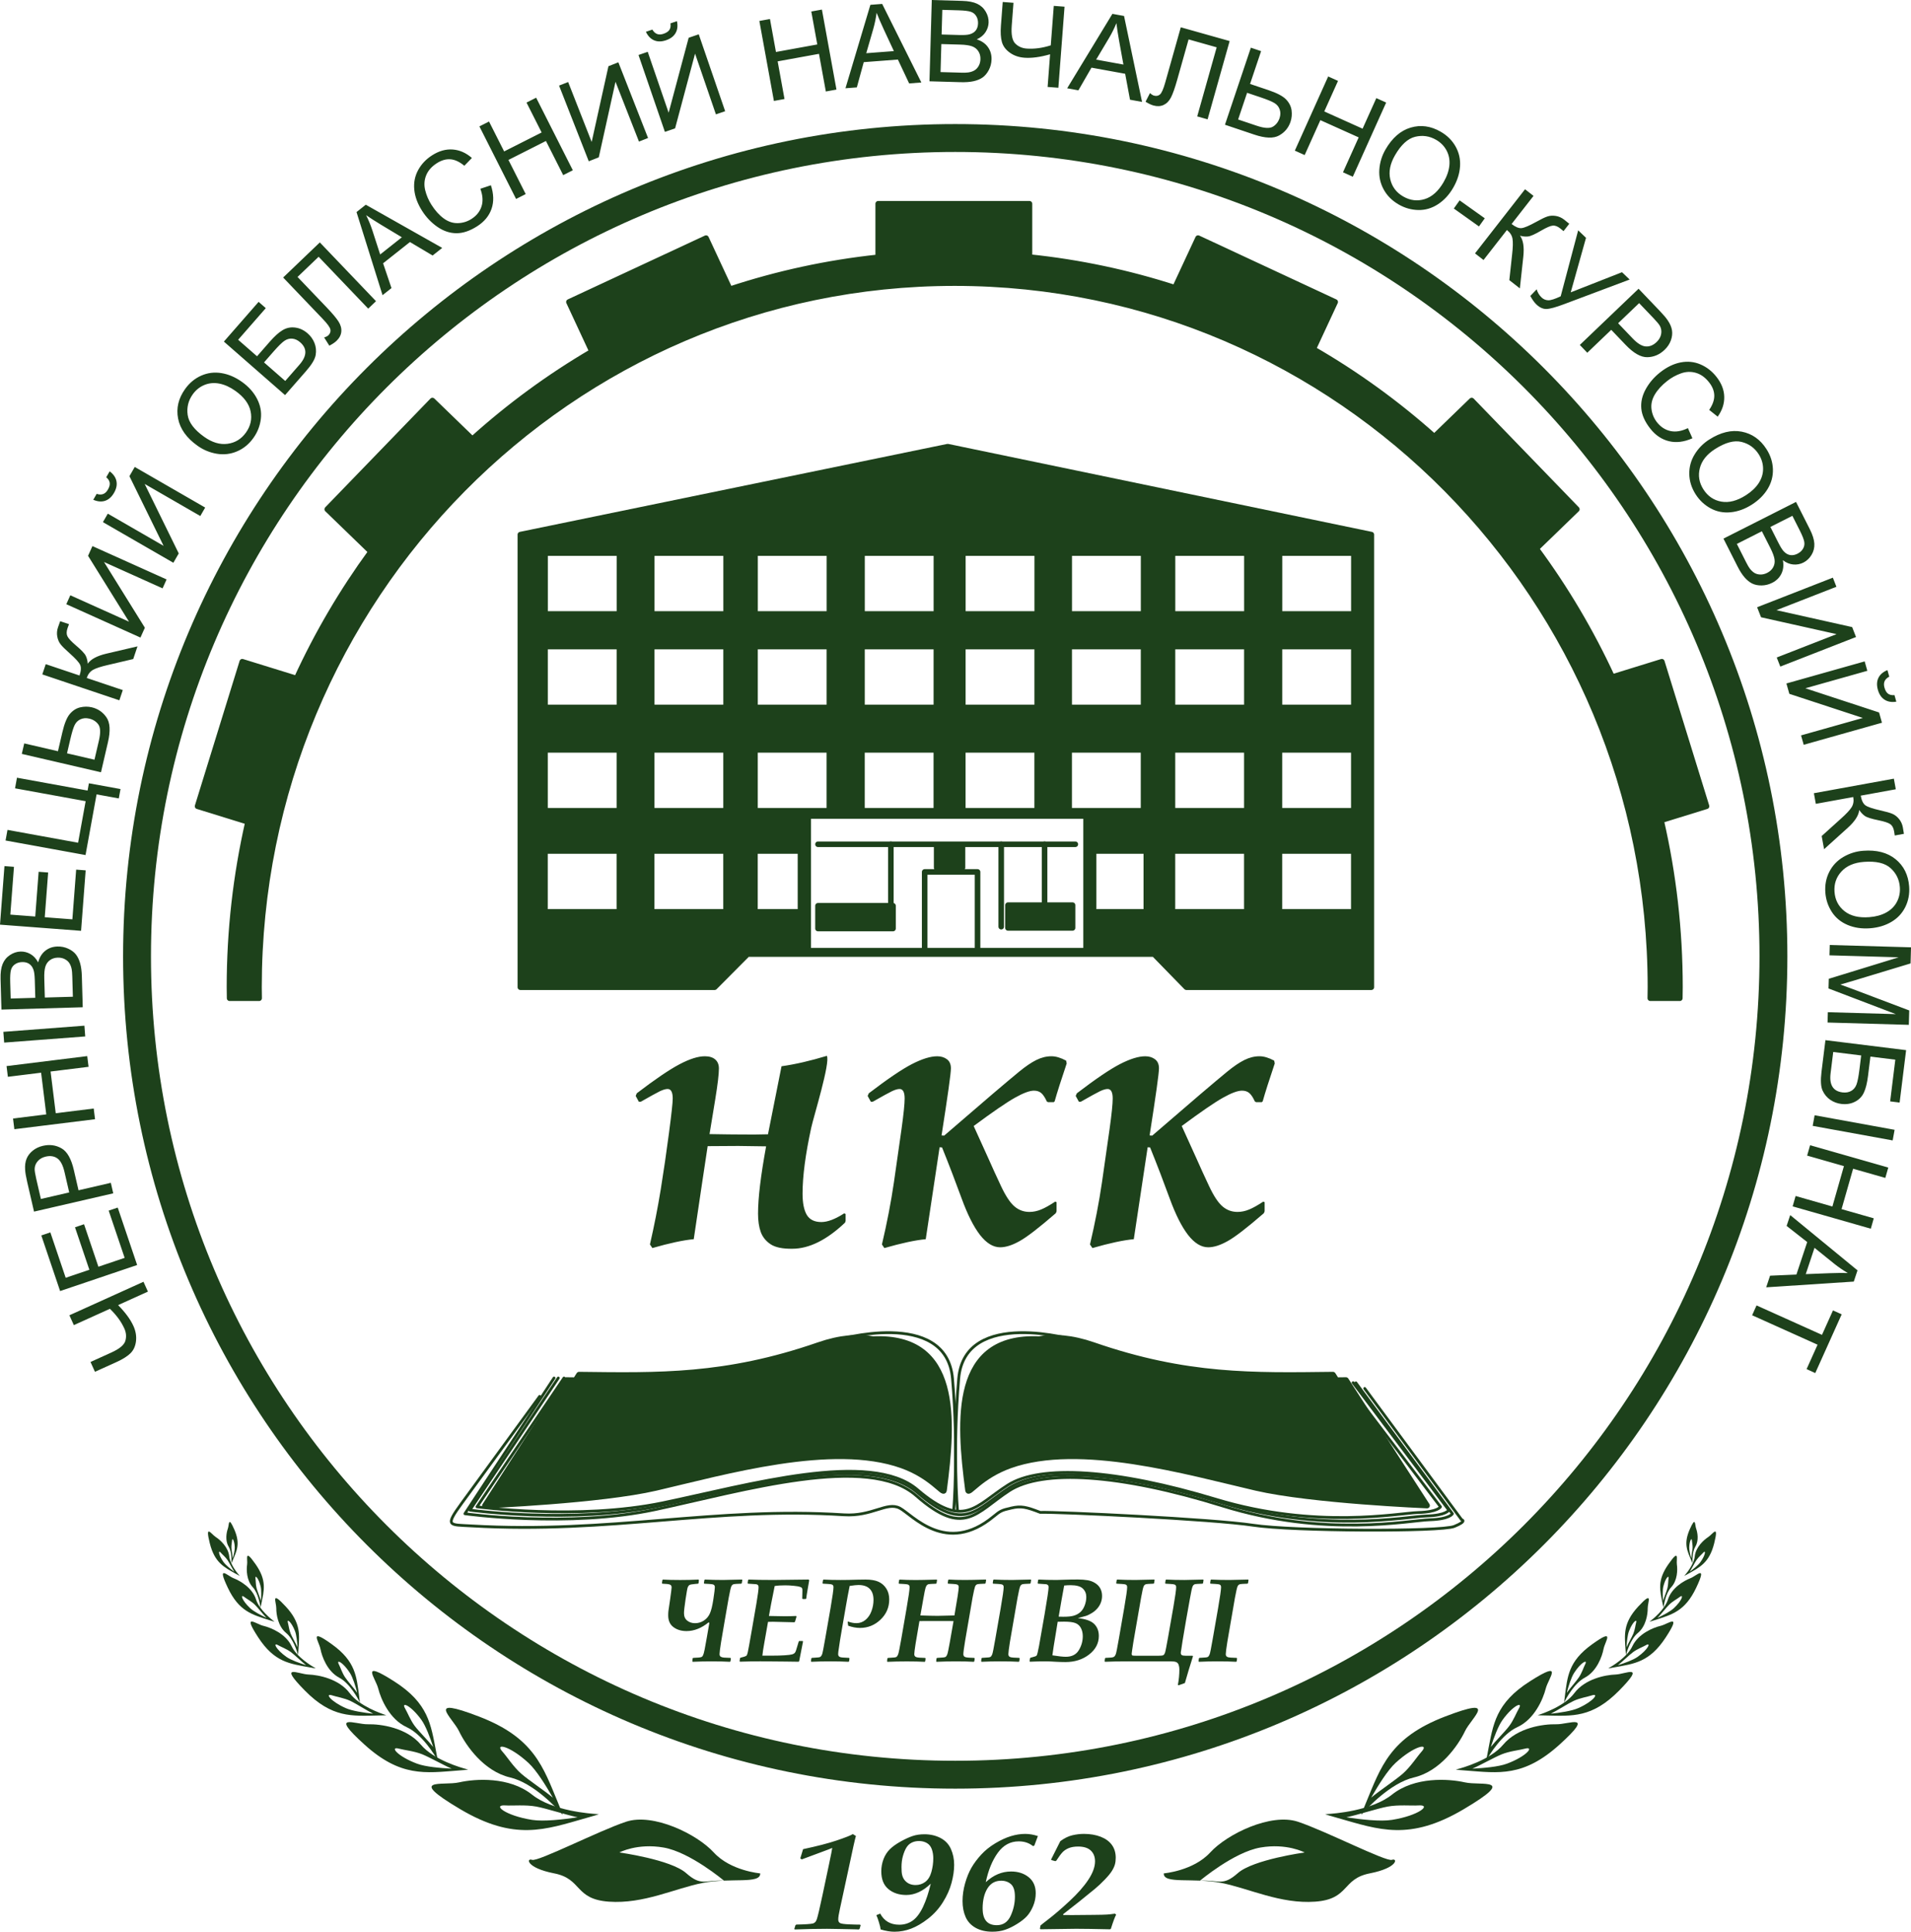 <?xml version="1.0" encoding="UTF-8"?>
<!DOCTYPE svg PUBLIC "-//W3C//DTD SVG 1.1//EN" "http://www.w3.org/Graphics/SVG/1.1/DTD/svg11.dtd">
<!-- Creator: CorelDRAW 2018 (64-Bit) -->
<svg xmlns="http://www.w3.org/2000/svg" xml:space="preserve" width="68.528mm" height="69.258mm" version="1.1" style="shape-rendering:geometricPrecision; text-rendering:geometricPrecision; image-rendering:optimizeQuality; fill-rule:evenodd; clip-rule:evenodd"
viewBox="0 0 1634.02 1651.43"
 xmlns:xlink="http://www.w3.org/1999/xlink">
 <defs>
  <style type="text/css">
   <![CDATA[
    .str1 {stroke:#1d411b;stroke-width:23.84;stroke-linecap:round;stroke-linejoin:round;stroke-miterlimit:22.926}
    .str0 {stroke:#1d411b;stroke-width:4.77;stroke-linecap:round;stroke-linejoin:round;stroke-miterlimit:22.926}
    .str2 {stroke:#1d411b;stroke-width:2.38;stroke-linecap:round;stroke-linejoin:round;stroke-miterlimit:22.926}
    .fil1 {fill:none}
    .fil0 {fill:#1d411b}
    .fil2 {fill:#1d411b;fill-rule:nonzero}
   ]]>
  </style>
 </defs>
 <g id="Слой_x0020_1">
  <g id="_1151228112">
   <path class="fil0 str0" d="M880.24 219.79c42.92,4.45 84.54,13.35 124.42,26.2l19.75 -42.42 117.25 54.58 -18.75 40.29c37.07,21.37 71.74,46.52 103.52,74.9l31.94 -30.91 89.94 92.94 -34.76 33.64c25.17,34.1 46.98,70.89 64.96,109.84l42.46 -13.13 38.21 123.56 -38.84 12.01c10.54,45.84 16.12,93.61 16.12,142.7 0,3.14 -0.07,6.27 -0.12,9.4l-25.23 0c0.05,-3.13 0.12,-6.25 0.12,-9.4 0,-332.45 -266.34,-601.95 -594.89,-601.95 -328.55,0 -594.89,269.5 -594.89,601.95 0,3.14 0.07,6.27 0.12,9.4l-25.23 0c-0.05,-3.13 -0.12,-6.25 -0.12,-9.4 0,-48.62 5.5,-95.94 15.85,-141.37l-43.13 -13.34 38.21 -123.56 46.47 14.37c17.63,-38.43 39.01,-74.75 63.64,-108.48l-37.45 -36.24 89.94 -92.94 34.15 33.06c31.4,-28.32 65.66,-53.46 102.3,-74.92l-19.74 -42.41 117.25 -54.58 20.35 43.71c40.61,-13.39 83.06,-22.66 126.86,-27.31l0 -45.78 129.33 0 0 45.61z"/>
   <path class="fil1 str1" d="M816.78 117.99c386.39,0 699.61,313.23 699.61,699.61 0,386.39 -313.23,699.61 -699.61,699.61 -386.39,0 -699.61,-313.23 -699.61,-699.61 0,-386.39 313.23,-699.61 699.61,-699.61z"/>
   <path class="fil0 str0" d="M1172.57 457.04l0 386.94 -158.13 0 -27.67 -28.36 -347.52 0 -28.21 28.36 -166.09 0 0 -386.94 365.39 -75.18 362.23 75.18zm-481.54 240.55l237.64 0 0 115.14 -237.64 0 0 -115.14zm402.95 29.95l63.61 0 0 52.05 -63.61 0 0 -52.05zm-91.48 0l63.61 0 0 52.05 -63.61 0 0 -52.05zm-67.41 0l45.09 0 0 52.05 -45.09 0 0 -52.05zm-289.57 0l38.94 0 0 52.05 -38.94 0 0 -52.05zm-88.32 0l63.61 0 0 52.05 -63.61 0 0 -52.05zm-91.21 0l63.61 0 0 52.05 -63.61 0 0 -52.05zm628 -86.49l63.61 0 0 52.05 -63.61 0 0 -52.05zm-91.48 0l63.61 0 0 52.05 -63.61 0 0 -52.05zm-88.32 0l63.61 0 0 52.05 -63.61 0 0 -52.05zm-90.95 0l63.61 0 0 52.05 -63.61 0 0 -52.05zm-86.22 0l63.61 0 0 52.05 -63.61 0 0 -52.05zm-91.48 0l63.61 0 0 52.05 -63.61 0 0 -52.05zm-88.32 0l63.61 0 0 52.05 -63.61 0 0 -52.05zm-91.21 0l63.61 0 0 52.05 -63.61 0 0 -52.05zm628 -88.32l63.61 0 0 52.05 -63.61 0 0 -52.05zm-91.48 0l63.61 0 0 52.05 -63.61 0 0 -52.05zm-88.32 0l63.61 0 0 52.05 -63.61 0 0 -52.05zm-90.95 0l63.61 0 0 52.05 -63.61 0 0 -52.05zm-86.22 0l63.61 0 0 52.05 -63.61 0 0 -52.05zm-91.48 0l63.61 0 0 52.05 -63.61 0 0 -52.05zm-88.32 0l63.61 0 0 52.05 -63.61 0 0 -52.05zm-91.21 0l63.61 0 0 52.05 -63.61 0 0 -52.05zm628 -79.91l63.61 0 0 52.05 -63.61 0 0 -52.05zm-91.48 0l63.61 0 0 52.05 -63.61 0 0 -52.05zm-88.32 0l63.61 0 0 52.05 -63.61 0 0 -52.05zm-90.95 0l63.61 0 0 52.05 -63.61 0 0 -52.05zm-86.22 0l63.61 0 0 52.05 -63.61 0 0 -52.05zm-91.48 0l63.61 0 0 52.05 -63.61 0 0 -52.05zm-88.32 0l63.61 0 0 52.05 -63.61 0 0 -52.05zm-91.21 0l63.61 0 0 52.05 -63.61 0 0 -52.05z"/>
   <polygon class="fil0 str0" points="699.43,774.35 763.58,774.35 763.58,793.8 699.43,793.8 "/>
   <polygon class="fil0 str0" points="800.9,722.3 822.98,722.3 822.98,741.75 800.9,741.75 "/>
   <polygon class="fil0 str0" points="861.89,773.82 917.09,773.82 917.09,793.27 861.89,793.27 "/>
   <line class="fil1 str0" x1="699.43" y1="721.77" x2="919.46" y2= "721.77" />
   <line class="fil1 str0" x1="761.74" y1="721.77" x2="761.74" y2= "774.35" />
   <polyline class="fil1 str0" points="790.65,812.72 790.65,745.43 835.87,745.43 835.87,812.72 "/>
   <line class="fil1 str0" x1="856.11" y1="721.77" x2="856.11" y2= "792.22" />
   <line class="fil1 str0" x1="893.17" y1="721.77" x2="893.17" y2= "773.82" />
   <path class="fil0" d="M995.13 1601.55c0,0 25.23,-2.1 39.69,-17.88 14.46,-15.77 51.79,-33.91 74.92,-26.29 23.13,7.63 75.44,34.44 80.44,32.6 5,-1.84 5.26,6.84 -18.93,11.57 -24.18,4.73 -17.08,22.08 -46.79,24.19 -29.71,2.1 -56.26,-11.3 -80.18,-16.04 -23.92,-4.73 -49.68,1.31 -49.16,-8.15zm31.01 6.2c0,0 28.92,-24.34 51.53,-28.28 22.61,-3.94 37.85,4.21 37.85,4.21 0,0 -43.9,6.05 -57.04,17.61 -13.14,11.57 -15.77,5.78 -32.34,6.46z"/>
   <path class="fil1" d="M1133.03 1550.94c0,0 37.71,-1.17 57.17,-16.68 19.45,-15.51 48.37,-13.67 62.3,-10.51 13.93,3.15 45.74,-4.73 -0.79,22.87 -46.53,27.6 -72.55,17.61 -107.78,7.62 -35.23,-9.99 23.13,5.26 46.27,1.58 23.13,-3.68 34.3,-13.14 22.74,-12.36 -6.08,0.41 -16.9,-0.75 -26.42,0.99 -8.6,1.58 -25.87,7.22 -35.26,9.15"/>
   <path class="fil0" d="M1151.25 1553.6c9.39,-1.93 26.67,-7.57 35.26,-9.15 9.52,-1.75 20.34,-0.58 26.42,-0.99 11.56,-0.79 0.4,8.68 -22.74,12.36 -9.9,1.57 -26.24,-0.31 -38.95,-2.21zm101.25 -29.86c-13.93,-3.15 -42.85,-5 -62.3,10.51 -17.46,13.92 -49.63,16.29 -56.04,16.63 -0.73,0.04 -1.13,0.05 -1.13,0.05 0.67,0.35 3.98,1.34 10.9,3.3 35.23,9.99 61.25,19.98 107.78,-7.62 46.53,-27.6 14.72,-19.71 0.79,-22.87z"/>
   <path class="fil0" d="M1172.46 1536.79c6.82,-5.74 20.89,-15.09 26.99,-20.45 6.76,-5.94 12.15,-14.5 15.95,-18.7 7.24,-7.98 -6.1,-5.29 -22.11,9.47 -6.85,6.31 -14.89,19.32 -20.83,29.68zm80.11 -56.65c-5.73,11.98 -21.05,34.13 -43.56,39.39 -20.21,4.71 -40.48,26.82 -44.42,31.29 -0.45,0.51 -0.69,0.79 -0.69,0.79 0.13,-0.69 1.32,-3.68 3.87,-9.85 13.01,-31.45 20.72,-56.18 67.66,-74.22 46.94,-18.04 22.86,0.62 17.13,12.6z"/>
   <path class="fil0" d="M1258.92 1512.04c6.78,-2.89 18.93,-9.78 25.16,-12.28 6.9,-2.77 15.23,-3.55 19.75,-4.79 8.59,-2.36 1.62,6.47 -15.24,12.78 -7.22,2.7 -19.81,3.77 -29.67,4.28zm71.7 -37.96c-10.98,-0.25 -33.04,2.79 -45.32,17.44 -11.02,13.15 -34.89,19.85 -39.67,21.09 -0.54,0.14 -0.84,0.21 -0.84,0.21 0.56,0.16 3.2,0.4 8.72,0.82 28.06,2.14 49.18,5.69 80.01,-22.21 30.83,-27.9 8.08,-17.1 -2.9,-17.35z"/>
   <path class="fil0" d="M1274.73 1493.46c3.87,-4.88 12.21,-13.23 15.64,-17.75 3.81,-5 6.3,-11.62 8.32,-15.02 3.85,-6.47 -4.91,-2.77 -13.83,9.55 -3.82,5.27 -7.51,15.3 -10.14,23.22zm46.99 -49.92c-2.26,9 -9.67,26.3 -24.36,33.02 -13.18,6.04 -23.99,23.99 -26.07,27.6 -0.24,0.41 -0.36,0.64 -0.36,0.64 -0,-0.49 0.39,-2.7 1.29,-7.28 4.54,-23.34 6.38,-41.35 36.02,-60.22 29.64,-18.87 15.74,-2.75 13.48,6.25z"/>
   <path class="fil0" d="M1326.03 1465.06c5.27,-2.61 14.63,-8.65 19.48,-10.93 5.37,-2.52 11.97,-3.52 15.5,-4.71 6.73,-2.27 1.59,5.08 -11.55,10.87 -5.62,2.48 -15.6,3.91 -23.43,4.77zm55.36 -33.5c-8.75,0.31 -26.18,3.73 -35.29,15.96 -8.18,10.97 -26.88,17.4 -30.62,18.6 -0.43,0.14 -0.66,0.21 -0.66,0.21 0.46,0.1 2.57,0.17 6.98,0.25 22.44,0.42 39.42,2.28 62.69,-21.34 23.27,-23.62 5.65,-13.98 -3.1,-13.68z"/>
   <path class="fil0" d="M1339.66 1447.21c2.57,-3.64 8.17,-9.94 10.43,-13.31 2.51,-3.73 4.02,-8.55 5.32,-11.06 2.48,-4.77 -3.62,-1.78 -9.48,7.38 -2.5,3.92 -4.73,11.22 -6.28,16.98zm31.48 -37.54c-1.24,6.51 -5.82,19.16 -16.03,24.56 -9.16,4.85 -16.14,18.1 -17.47,20.76 -0.15,0.31 -0.23,0.47 -0.23,0.47 -0.02,-0.35 0.17,-1.94 0.62,-5.25 2.28,-16.84 2.86,-29.77 23.23,-44.44 20.37,-14.68 11.12,-2.61 9.88,3.91z"/>
   <path class="fil0" d="M1383.36 1423.62c3.57,-2.77 9.69,-8.75 13,-11.21 3.66,-2.72 8.48,-4.48 10.96,-5.92 4.72,-2.74 1.97,3.58 -7.04,9.95 -3.86,2.73 -11.15,5.33 -16.92,7.17zm36.57 -33.69c-6.54,1.57 -19.15,6.81 -24.14,17.41 -4.48,9.51 -17.59,17.21 -20.22,18.69 -0.3,0.17 -0.46,0.26 -0.46,0.26 0.36,0.01 1.96,-0.26 5.29,-0.87 16.97,-3.11 30.04,-4.3 43.96,-25.65 13.92,-21.35 2.12,-11.4 -4.43,-9.83z"/>
   <path class="fil0" d="M1390.74 1408.28c1.39,-3.16 4.68,-8.82 5.88,-11.72 1.33,-3.22 1.74,-7.12 2.34,-9.23 1.15,-4.01 -3.03,-0.79 -6.06,7.07 -1.3,3.36 -1.87,9.26 -2.16,13.88zm18.15 -33.4c0.06,5.14 -1.47,15.46 -8.4,21.14 -6.22,5.1 -9.48,16.25 -10.08,18.48 -0.07,0.26 -0.1,0.39 -0.1,0.39 -0.07,-0.26 -0.17,-1.5 -0.34,-4.09 -0.86,-13.16 -2.42,-23.07 10.81,-37.37 13.23,-14.3 8.05,-3.7 8.11,1.44z"/>
   <path class="fil0" d="M1417.25 1383.15c2.8,-2.85 7.46,-8.82 10.06,-11.37 2.89,-2.82 6.9,-4.93 8.9,-6.49 3.81,-2.96 2.16,2.91 -4.99,9.56 -3.05,2.85 -9.14,5.99 -13.98,8.3zm28.05 -33.87c-5.55,2.15 -15.97,8.24 -19.09,18.12 -2.8,8.87 -13.37,17.17 -15.5,18.78 -0.24,0.18 -0.38,0.28 -0.38,0.28 0.31,-0.04 1.69,-0.46 4.54,-1.39 14.5,-4.74 25.82,-7.34 35.48,-27.7 9.66,-20.36 0.5,-10.24 -5.05,-8.09z"/>
   <path class="fil0" d="M1422.01 1368.65c0.83,-2.91 3.02,-8.21 3.72,-10.87 0.78,-2.95 0.67,-6.39 0.95,-8.29 0.52,-3.62 -2.72,-0.33 -4.43,6.86 -0.73,3.08 -0.53,8.26 -0.24,12.31zm11.82 -31.13c0.66,4.46 0.54,13.6 -4.8,19.35 -4.8,5.16 -6.32,15.22 -6.58,17.23 -0.03,0.23 -0.04,0.35 -0.04,0.35 -0.1,-0.22 -0.33,-1.28 -0.78,-3.51 -2.29,-11.32 -4.81,-19.75 4.99,-33.72 9.8,-13.97 6.56,-4.16 7.21,0.3z"/>
   <path class="fil0" d="M1444.79 1343.75c1.67,-2.58 4.27,-7.78 5.84,-10.1 1.74,-2.56 4.44,-4.77 5.71,-6.25 2.42,-2.81 2.07,1.86 -2.3,7.96 -1.86,2.61 -5.97,5.91 -9.26,8.38zm15.95 -29.8c-3.85,2.47 -10.77,8.65 -11.61,16.57 -0.75,7.11 -7.44,14.98 -8.81,16.51 -0.16,0.18 -0.24,0.27 -0.24,0.27 0.23,-0.08 1.2,-0.61 3.2,-1.75 10.2,-5.78 18.32,-9.47 22.49,-26.29 4.17,-16.81 -1.19,-7.79 -5.04,-5.32z"/>
   <path class="fil0" d="M1446.1 1332.25c0.19,-2.34 1.03,-6.71 1.16,-8.84 0.14,-2.37 -0.47,-4.96 -0.56,-6.45 -0.16,-2.83 -2.12,0.16 -2.31,5.89 -0.08,2.45 0.87,6.36 1.71,9.39zm4.19 -25.49c1.19,3.29 2.51,10.26 -0.67,15.45 -2.85,4.66 -2.45,12.54 -2.34,14.11 0.01,0.18 0.02,0.27 0.02,0.27 -0.11,-0.15 -0.45,-0.93 -1.13,-2.55 -3.49,-8.25 -6.7,-14.27 -1.41,-26.41 5.3,-12.13 4.34,-4.17 5.53,-0.88z"/>
   <path class="fil0 str0" d="M495.13 1175.17l-3 4.72 -8.1 -0.1 -69.35 107.31c0,0 98.55,-4.01 146.34,-15.11 58.36,-13.55 150.69,-40.3 210.1,-19.14 25.42,9.05 35.57,25.05 36.07,21.23 8,-60.77 12.71,-132.48 -60.68,-129.28 -12.56,-2.33 -27.91,-1.38 -46.58,5.09 -79.65,27.6 -136.96,26.07 -204.79,25.27z"/>
   <path class="fil1 str2" d="M473.75 1178.06l-76.23 116.03c0,0 88.32,12.38 162.98,-3.61 74.65,-15.99 181.91,-47.96 222.92,-11.86 41.01,36.1 50.99,14.44 79.39,-4.13 28.39,-18.57 94.64,-14.44 182.44,12.89 87.8,27.33 159.83,12.38 177.18,11.87 17.35,-0.52 19.46,-5.16 19.46,-5.16l-82.54 -111.91"/>
   <path class="fil1 str2" d="M714.4 1145.8c0,0 94.79,-28.2 100.05,32.79 5.26,60.99 1.05,112.51 1.05,112.51"/>
   <path class="fil1 str2" d="M461.45 1193.76l-66.48 91.12c-14.9,20.43 -10.95,18.51 7.94,19.61 119.24,6.93 208.35,-16.6 318.68,-9.48 24.13,1.56 36.72,-11.43 47.73,-5.72 10.6,5.5 39.67,40.74 80.2,7.21 6.08,-5.03 7.05,-5.36 15.1,-7.25 8.61,-2.02 12.98,-0.89 24.81,3.68 15.21,-0.52 147.92,5.78 182.02,10.98 34.09,5.2 160.49,5.71 172.03,1.04 11.54,-4.68 6.29,-5.72 6.29,-5.72l-82.86 -112.23"/>
   <path class="fil1 str2" d="M477.37 1178.06l-75.57 112.95c0,0 87.56,12.05 161.56,-3.51 74,-15.56 180.32,-46.69 220.98,-11.55 40.65,35.14 50.55,14.06 78.69,-4.02 28.15,-18.07 93.82,-14.06 180.85,12.55 87.04,26.61 158.44,12.05 175.64,11.55 17.2,-0.5 19.29,-5.02 19.29,-5.02l-81.82 -108.94"/>
   <path class="fil1 str2" d="M482.24 1178.06l-74.38 110.1c0,0 86.18,11.74 159.02,-3.42 72.84,-15.17 177.48,-45.51 217.5,-11.25 40.01,34.25 49.75,13.7 77.46,-3.92 27.7,-17.62 92.34,-13.7 178,12.23 85.67,25.94 155.95,11.75 172.87,11.26 16.93,-0.49 18.98,-4.89 18.98,-4.89l-80.53 -106.18"/>
   <path class="fil2" d="M656.68 969.7l11.57 -58.15c11.68,-1.65 24.57,-4.61 38.73,-8.89 3.26,5.22 -11.3,52.06 -13.33,61.44 -4.94,22.71 -7.41,41.47 -7.41,56.39 0,8.12 1.26,14.21 3.67,18.21 2.47,4.06 6.64,6.03 12.4,6.03 5.38,0 11.85,-2.47 19.48,-7.41l1.26 0.5 0 5.98 -0.49 1.43c-15.74,14.92 -30.78,22.33 -45.15,22.33 -8.23,0.11 -14.43,-1.15 -18.49,-3.84 -4.06,-2.69 -6.86,-6.2 -8.45,-10.53 -1.54,-4.33 -2.3,-9.54 -2.3,-15.69 0,-13.27 2.3,-32.42 6.91,-57.49 -7.18,-0.11 -15.14,-0.22 -23.81,-0.33 -8.12,0 -16.84,0.05 -26.17,0.16l-4.66 30.83 -7.24 48.71c-8.89,0.82 -20.68,3.35 -35.38,7.57l-2.08 -3.07c3.67,-15.96 6.75,-31.71 9.27,-47.23 2.52,-15.58 4.83,-31.49 6.97,-47.78 2.14,-16.24 3.24,-26.17 3.24,-29.73 0,-5.43 -1.48,-8.17 -4.33,-8.17 -1.76,0 -3.95,0.66 -6.64,1.92 -2.63,1.32 -8.12,4.28 -16.35,9l-1.65 0 -2.69 -4.99 0.93 -2.25c15.52,-11.85 27.7,-20.13 36.42,-24.74 8.72,-4.61 15.96,-6.91 21.78,-6.91 3.84,0 6.8,0.93 8.89,2.74 2.08,1.81 3.13,4.39 3.13,7.74 0,4.72 -1.04,13.61 -3.18,26.66l-4.83 29.4c12.4,0.22 21.56,0.33 27.48,0.33 7.52,0.11 14.98,0.05 22.49,-0.16zm148.39 0.99l2.25 0.16 41.14 -35.38c9.93,-8.45 17.61,-14.92 23.04,-19.36 5.43,-4.44 10.26,-7.74 14.54,-9.87 4.28,-2.14 8.61,-3.24 13,-3.24 3.78,0 7.95,1.26 12.56,3.73l0.49 2.41c-4.83,14.32 -8.28,25.18 -10.31,32.42l-0.77 0.66 -4.99 0 -0.99 -0.66c-1.48,-3.29 -3.02,-5.65 -4.66,-7.07 -1.59,-1.37 -3.68,-2.09 -6.25,-2.09 -3.73,0 -9.16,2.03 -16.29,6.04 -7.13,4 -18.93,12.07 -35.27,24.19l12.84 28.31c3.02,6.86 6.53,14.54 10.53,23.04 4,8.5 7.84,14.32 11.57,17.44 3.68,3.13 7.95,4.66 12.78,4.66 3.29,0 6.64,-0.71 9.93,-2.08 3.35,-1.37 7.35,-3.62 12.07,-6.75l1.15 0.49 0 7.84 -0.66 1.59c-14.26,12.34 -24.52,20.3 -30.88,23.81 -6.31,3.56 -11.85,5.32 -16.68,5.32 -6.04,0 -11.74,-3.51 -17.23,-10.53 -5.43,-7.02 -10.7,-17.44 -15.74,-31.27 -5.05,-13.82 -10.59,-28.36 -16.73,-43.56l-2.09 -0.16 -11.85 78.61c-8.94,0.82 -20.68,3.35 -35.38,7.57l-2.08 -3.07c4.28,-18.21 7.74,-35.93 10.26,-53.21l6.47 -45.31c1.81,-12.95 2.69,-21.72 2.69,-26.22 0,-5.43 -1.43,-8.17 -4.33,-8.17 -1.7,0 -3.9,0.66 -6.58,1.92 -2.69,1.32 -8.12,4.28 -16.4,9l-1.59 0 -2.74 -4.99 0.99 -2.25c15.96,-12.18 28.25,-20.52 36.86,-24.96 8.61,-4.44 15.85,-6.69 21.61,-6.69 3.35,0 6.14,0.88 8.39,2.58 2.25,1.7 3.35,4.28 3.35,7.74 0,4.28 -2.69,23.42 -8.01,57.38zm177.9 0l2.25 0.16 41.14 -35.38c9.93,-8.45 17.61,-14.92 23.04,-19.36 5.43,-4.44 10.26,-7.74 14.54,-9.87 4.28,-2.14 8.61,-3.24 13,-3.24 3.78,0 7.95,1.26 12.56,3.73l0.49 2.41c-4.83,14.32 -8.28,25.18 -10.31,32.42l-0.77 0.66 -4.99 0 -0.99 -0.66c-1.48,-3.29 -3.02,-5.65 -4.66,-7.07 -1.59,-1.37 -3.68,-2.09 -6.25,-2.09 -3.73,0 -9.16,2.03 -16.29,6.04 -7.13,4 -18.93,12.07 -35.27,24.19l12.84 28.31c3.02,6.86 6.53,14.54 10.53,23.04 4,8.5 7.84,14.32 11.57,17.44 3.68,3.13 7.95,4.66 12.78,4.66 3.29,0 6.64,-0.71 9.93,-2.08 3.35,-1.37 7.35,-3.62 12.07,-6.75l1.15 0.49 0 7.84 -0.66 1.59c-14.26,12.34 -24.52,20.3 -30.88,23.81 -6.31,3.56 -11.85,5.32 -16.68,5.32 -6.04,0 -11.74,-3.51 -17.23,-10.53 -5.43,-7.02 -10.7,-17.44 -15.74,-31.27 -5.05,-13.82 -10.59,-28.36 -16.73,-43.56l-2.09 -0.16 -11.85 78.61c-8.94,0.82 -20.68,3.35 -35.38,7.57l-2.08 -3.07c4.28,-18.21 7.74,-35.93 10.26,-53.21l6.47 -45.31c1.81,-12.95 2.69,-21.72 2.69,-26.22 0,-5.43 -1.43,-8.17 -4.33,-8.17 -1.7,0 -3.9,0.66 -6.58,1.92 -2.69,1.32 -8.12,4.28 -16.4,9l-1.59 0 -2.74 -4.99 0.99 -2.25c15.96,-12.18 28.25,-20.52 36.86,-24.96 8.61,-4.44 15.85,-6.69 21.61,-6.69 3.35,0 6.14,0.88 8.39,2.58 2.25,1.7 3.35,4.28 3.35,7.74 0,4.28 -2.69,23.42 -8.01,57.38z"/>
   <path class="fil2" d="M602.19 1353.88l-0.31 -0.39 0.41 -2.67 0.44 -0.46c4.5,0.24 9.7,0.36 15.65,0.36 2.57,0 7.91,-0.12 16.04,-0.36l0.31 0.41 -0.46 2.72 -0.44 0.39c-3.77,0.14 -5.88,0.27 -6.34,0.41 -0.54,0.14 -0.96,0.36 -1.32,0.66 -0.34,0.32 -0.64,0.79 -0.91,1.42 -0.46,1.05 -1.18,4.26 -2.18,9.6 -0.17,1 -1.3,7.52 -3.41,19.6l-3.08 18.09c-0.9,5.61 -1.34,9.09 -1.34,10.45 0,1.08 0.37,1.84 1.1,2.25 0.71,0.41 1.67,0.66 2.86,0.73l5.36 0.24 0.34 0.41 -0.29 2.47 -0.46 0.46c-3.82,-0.24 -9.25,-0.36 -16.28,-0.36 -5.16,0 -10.34,0.12 -15.55,0.36l-0.36 -0.41 0.26 -2.47 0.44 -0.46c0.34,-0.03 1.12,-0.08 2.33,-0.15 1.88,-0.05 3.18,-0.17 3.89,-0.34 0.71,-0.17 1.17,-0.34 1.39,-0.52 0.22,-0.19 0.51,-0.61 0.89,-1.29 0.37,-0.67 0.81,-2.32 1.34,-4.9 0.51,-2.59 1.13,-6 1.86,-10.23l2.16 -12.47 -0.64 -0.46c-6.1,4.95 -12.39,7.44 -18.86,7.44 -4.43,0 -8.15,-1.11 -11.15,-3.35 -3.03,-2.23 -4.53,-5.59 -4.53,-10.07 0,-1.35 0.05,-2.6 0.19,-3.77 0.14,-1.15 0.62,-4.54 1.49,-10.19 0.83,-5.95 1.23,-9.26 1.23,-9.96 0,-1.24 -0.49,-2.03 -1.5,-2.43 -1.01,-0.39 -3.14,-0.64 -6.4,-0.74l-0.36 -0.39 0.36 -2.62 0.39 -0.51c3.87,0.24 8.84,0.36 14.91,0.36 5.44,0 10.65,-0.12 15.6,-0.36l0.34 0.41 -0.29 2.72 -0.46 0.39c-0.32,0.07 -1.1,0.14 -2.32,0.2 -2.8,0.24 -4.51,0.56 -5.09,0.96 -0.57,0.42 -1.03,1.07 -1.39,1.93 -0.34,0.88 -0.96,4.29 -1.86,10.26 -0.88,5.95 -1.34,9.91 -1.34,11.85 0,2.79 0.91,4.9 2.75,6.37 1.83,1.47 4.08,2.2 6.71,2.2 2.71,0 5.19,-0.73 7.47,-2.2 2.28,-1.47 4,-3.48 5.17,-6.04 1.18,-2.57 2.18,-6.64 3.02,-12.24 0.85,-5.59 1.27,-9.04 1.27,-10.33 0,-0.66 -0.14,-1.17 -0.41,-1.54 -0.25,-0.36 -0.66,-0.62 -1.18,-0.79 -0.52,-0.15 -1.52,-0.29 -2.98,-0.39l-4.49 -0.26zm30.2 66.36l0.35 -2.62 0.49 -0.46c2.57,-0.63 4.13,-1.1 4.65,-1.44 0.27,-0.15 0.51,-0.39 0.69,-0.69 0.2,-0.29 0.47,-1.13 0.83,-2.53 0.34,-1.4 1.54,-7.98 3.58,-19.69l3.82 -22.09c1.22,-7.28 1.83,-11.92 1.83,-13.86 0,-0.83 -0.2,-1.44 -0.63,-1.83 -0.41,-0.41 -0.91,-0.62 -1.5,-0.69 -0.59,-0.07 -2.89,-0.22 -6.88,-0.46l-0.35 -0.39 0.41 -2.72 0.44 -0.41c5.26,0.24 12.32,0.36 21.2,0.36 1.59,0 11.63,-0.12 30.1,-0.36l0.51 0.59c-0.07,0.79 -0.56,3.6 -1.44,8.42 -0.47,2.59 -0.83,4.99 -1.1,7.23l-0.44 0.41 -2.57 0 -0.41 -0.41c0.1,-3.85 0.15,-6.17 0.15,-6.93 0,-1 -0.12,-1.67 -0.36,-2.03 -0.22,-0.37 -0.81,-0.71 -1.72,-1.05 -0.93,-0.32 -2.69,-0.63 -5.27,-0.88 -2.6,-0.27 -5.05,-0.41 -7.35,-0.41 -3.63,0 -6.64,0.2 -9.01,0.59l-3.08 15.45c-0.46,2.32 -1.08,5.7 -1.84,10.16 7.2,0.17 11.76,0.25 13.67,0.25 2.97,0 6.17,-0.08 9.6,-0.25l0.31 0.59 -1.29 4.36 -0.59 0.44c-6.15,-0.12 -12.29,-0.27 -18.42,-0.44 -1.15,0 -2.52,0.03 -4.06,0.1l-3.13 17.73c-0.93,5.11 -1.49,8.82 -1.69,11.14l8.23 0c4.16,0 7.78,-0.1 10.87,-0.31 3.08,-0.19 5.19,-0.46 6.3,-0.79 1.13,-0.32 1.96,-0.81 2.48,-1.49 0.52,-0.66 1.17,-2.42 1.93,-5.29 0.17,-0.72 0.59,-2.15 1.29,-4.26l0.41 -0.39 2.92 0 0.34 0.39 -3.31 16.88 -0.54 0.46c-5.29,-0.1 -8.91,-0.15 -10.85,-0.15l-21.84 -0.2c-5.02,0 -10.82,0.1 -17.38,0.31l-0.35 -0.36zm71.75 -69.87c3.97,0.24 8.82,0.36 14.57,0.36 4.82,0 9.55,-0.09 14.2,-0.26 2.69,-0.07 5.05,-0.1 7.13,-0.1 4.73,0 8.47,0.64 11.22,1.91 2.75,1.27 4.95,3.21 6.61,5.81 1.66,2.62 2.47,5.71 2.47,9.31 0,6.76 -2.48,12.51 -7.45,17.24 -4.95,4.72 -10.83,7.08 -17.59,7.08 -3.2,0 -6.56,-0.64 -10.06,-1.89l-0.44 -3.16 0.31 -0.41c2.5,0.93 4.9,1.39 7.17,1.39 2.94,0 5.54,-0.95 7.81,-2.84 2.25,-1.89 3.96,-4.41 5.09,-7.52 1.15,-3.13 1.72,-6.3 1.72,-9.53 0,-4.14 -1.08,-7.28 -3.25,-9.47 -2.17,-2.18 -5.37,-3.26 -9.64,-3.26 -1.52,0 -4.01,0.26 -7.49,0.78 -1.22,5.98 -2.28,11.71 -3.21,17.19l-3.26 18.76c-1.27,7.07 -2.33,13.84 -3.23,20.32 -0.1,0.69 -0.15,1.37 -0.15,2.03 0,0.88 0.29,1.57 0.83,2.04 0.54,0.49 1.62,0.78 3.25,0.88l5.24 0.29 0.36 0.41 -0.3 2.47 -0.44 0.46c-4.82,-0.24 -9.89,-0.36 -15.21,-0.36 -6.3,0 -11.85,0.12 -16.63,0.36l-0.34 -0.41 0.29 -2.47 0.44 -0.46c0.3,-0.03 1.06,-0.08 2.28,-0.15 2.77,-0.09 4.44,-0.34 5,-0.71 0.56,-0.39 1.05,-1.08 1.47,-2.08 0.41,-1.01 1.29,-5.42 2.64,-13.25l4.61 -26.39c1.67,-9.77 2.52,-15.73 2.52,-17.88 0,-0.59 -0.1,-1.07 -0.32,-1.44 -0.22,-0.36 -0.57,-0.64 -1.07,-0.84 -0.49,-0.19 -1.52,-0.34 -3.08,-0.44l-4.55 -0.26 -0.35 -0.39 0.41 -2.67 0.44 -0.46zm111.96 30.66c2.45,-13.96 3.67,-22.04 3.67,-24.22 0,-0.63 -0.14,-1.12 -0.39,-1.49 -0.27,-0.36 -0.67,-0.62 -1.22,-0.79 -0.54,-0.15 -1.54,-0.29 -2.99,-0.39l-4.46 -0.26 -0.36 -0.39 0.41 -2.72 0.44 -0.41c3.84,0.24 8.47,0.36 13.91,0.36 4.26,0 10.19,-0.12 17.78,-0.36l0.31 0.41 -0.46 2.72 -0.44 0.39c-3.73,0.14 -5.85,0.27 -6.35,0.41 -0.52,0.14 -0.95,0.36 -1.3,0.66 -0.34,0.32 -0.64,0.78 -0.91,1.37 -0.39,0.98 -1.08,4.04 -2.08,9.16l-6.39 37.08c-1.01,6.2 -1.54,10.06 -1.54,11.55 0,1.01 0.34,1.76 1.01,2.2 0.69,0.44 1.78,0.71 3.25,0.78l5.06 0.24 0.36 0.41 -0.31 2.47 -0.44 0.46c-3.84,-0.24 -8.91,-0.36 -15.21,-0.36 -6,0 -11.54,0.12 -16.63,0.36l-0.34 -0.41 0.29 -2.47 0.44 -0.46c0.31,-0.03 1.07,-0.08 2.28,-0.15 2.74,-0.09 4.39,-0.32 4.99,-0.69 0.57,-0.36 1.07,-1.08 1.49,-2.18 0.41,-1.08 1.12,-4.48 2.15,-10.19l3.21 -18.27 -13.91 -0.05 -15.25 0.05c-2.94,16.56 -4.41,26 -4.41,28.28 0,1.01 0.36,1.76 1.05,2.2 0.69,0.44 1.74,0.71 3.16,0.78l5.11 0.24 0.34 0.41 -0.29 2.47 -0.46 0.46c-4.28,-0.24 -9.35,-0.36 -15.2,-0.36 -6,0 -11.56,0.12 -16.63,0.36l-0.36 -0.41 0.26 -2.47 0.49 -0.46c0.31,-0.03 1.07,-0.08 2.28,-0.15 2.77,-0.09 4.43,-0.32 4.97,-0.69 0.54,-0.36 1.03,-1.08 1.47,-2.15 0.42,-1.07 1.32,-5.44 2.67,-13.1l4.55 -26.3c1.72,-9.9 2.58,-15.92 2.58,-18.07 0,-0.66 -0.14,-1.17 -0.37,-1.54 -0.25,-0.36 -0.64,-0.62 -1.2,-0.79 -0.54,-0.15 -1.54,-0.29 -2.99,-0.39l-4.44 -0.26 -0.36 -0.39 0.41 -2.72 0.44 -0.41c3.96,0.24 8.61,0.36 13.91,0.36 3.46,0 9.4,-0.12 17.78,-0.36l0.29 0.41 -0.44 2.72 -0.44 0.39c-3.63,0.14 -5.71,0.26 -6.24,0.37 -0.54,0.12 -1.02,0.37 -1.44,0.74 -0.44,0.39 -0.84,1.17 -1.25,2.33 -0.39,1.17 -1.03,4.33 -1.93,9.48l-2.52 14.21c6.52,0.22 11.43,0.34 14.7,0.34l14.45 -0.34zm23.17 39.62l-0.34 -0.41 0.31 -2.47 0.44 -0.46c0.29,-0.03 1.05,-0.08 2.28,-0.15 2.77,-0.09 4.43,-0.32 4.97,-0.69 0.54,-0.36 1.03,-1.07 1.47,-2.13 0.42,-1.05 1.3,-5.39 2.62,-13.01l4.6 -26.35c1.72,-9.94 2.58,-15.97 2.58,-18.12 0,-0.59 -0.12,-1.07 -0.32,-1.44 -0.22,-0.36 -0.57,-0.64 -1.06,-0.84 -0.51,-0.19 -1.52,-0.34 -3.08,-0.44l-4.56 -0.26 -0.34 -0.39 0.39 -2.67 0.46 -0.46c4.48,0.24 9.7,0.36 15.65,0.36 2.43,0 7.77,-0.12 16.04,-0.36l0.29 0.41 -0.44 2.72 -0.44 0.39c-3.77,0.14 -5.88,0.27 -6.34,0.41 -0.54,0.15 -0.98,0.39 -1.32,0.69 -0.36,0.29 -0.66,0.76 -0.91,1.39 -0.44,1.05 -1.17,4.28 -2.18,9.65l-6.49 37.59c-0.9,5.64 -1.34,9.14 -1.34,10.5 0,1.05 0.34,1.79 1.03,2.23 0.69,0.42 1.74,0.68 3.13,0.74l5.16 0.24 0.34 0.41 -0.29 2.47 -0.46 0.46c-3.82,-0.24 -9.26,-0.36 -16.3,-0.36 -5.41,0 -10.6,0.12 -15.55,0.36zm41.46 -0.05l-0.35 -0.36 0.35 -2.62 0.49 -0.46 1.44 -0.39c2.04,-0.46 3.3,-0.95 3.73,-1.45 0.44,-0.52 1.12,-3.21 2.03,-8.1 0.91,-4.9 2.5,-13.96 4.78,-27.21 2.28,-13.27 3.41,-20.98 3.41,-23.16 0,-0.83 -0.2,-1.42 -0.63,-1.81 -0.41,-0.37 -0.91,-0.61 -1.5,-0.69 -0.59,-0.09 -2.89,-0.24 -6.88,-0.47l-0.35 -0.39 0.41 -2.72 0.44 -0.41c4.43,0.24 9.55,0.36 15.35,0.36 0.27,0 2.43,-0.07 6.49,-0.2 3.94,-0.14 7.86,-0.2 11.78,-0.2 3.08,0 5.83,0.22 8.25,0.62 2.43,0.41 4.61,1.25 6.56,2.5 1.96,1.25 3.41,2.81 4.36,4.65 0.96,1.86 1.44,3.96 1.44,6.29 0,1.96 -0.34,3.84 -1.03,5.68 -0.69,1.83 -1.72,3.51 -3.08,5.07 -1.35,1.55 -2.96,2.89 -4.83,3.99 -1.86,1.1 -3.35,1.84 -4.44,2.2 -1.12,0.37 -3.57,1.05 -7.35,2.03 6.63,0.66 11.29,2.32 13.96,4.93 2.67,2.62 4.01,6.05 4.01,10.28 0,6.27 -2.75,11.56 -8.3,15.87 -5.53,4.31 -12.29,6.46 -20.27,6.46 -2.25,0 -4.94,-0.08 -8.08,-0.24 -3.7,-0.24 -6.53,-0.36 -8.47,-0.36 -4.95,0 -9.52,0.1 -13.71,0.31zm24.51 -38.54c1.08,0.07 2.35,0.1 3.77,0.1 4.09,0 7.17,-0.3 9.24,-0.95 2.08,-0.62 3.9,-1.6 5.46,-2.96 1.54,-1.35 2.79,-3.25 3.73,-5.65 0.93,-2.42 1.4,-4.87 1.4,-7.38 0,-2.87 -1,-5.26 -2.99,-7.18 -2,-1.91 -5.51,-2.87 -10.51,-2.87 -1.76,0 -3.55,0.1 -5.41,0.31 -0.13,1.03 -0.84,4.92 -2.13,11.68l-2.57 14.91zm-5.39 33.08c5.27,0.83 9.09,1.25 11.42,1.25 5.19,0 8.91,-1.88 11.17,-5.61 2.27,-3.72 3.4,-7.74 3.4,-12.02 0,-2.62 -0.54,-4.92 -1.59,-6.95 -1.06,-2.01 -2.62,-3.41 -4.7,-4.23 -2.1,-0.81 -5.36,-1.22 -9.82,-1.22 -1.77,0.04 -3.55,0.07 -5.34,0.1l-1.87 11.49c-1.13,6.56 -2.01,12.29 -2.67,17.17zm119.87 0.36l0.36 0.39c-2.64,8.31 -4.95,15.97 -6.93,22.94l-5.36 1.93 -0.64 -0.31c0.86,-4.44 1.29,-8.87 1.29,-13.27 0,-1.42 -0.2,-2.7 -0.61,-3.89 -0.42,-1.17 -1.12,-1.96 -2.11,-2.37 -0.98,-0.42 -2.57,-0.62 -4.75,-0.62l-34.26 0c-10.17,0 -17.46,0.12 -21.84,0.36l-0.36 -0.41 0.31 -2.47 0.44 -0.46c0.73,-0.07 1.94,-0.13 3.67,-0.2 1.78,-0.05 2.99,-0.32 3.62,-0.76 0.63,-0.44 1.13,-1.2 1.54,-2.25 0.39,-1.07 1.27,-5.46 2.62,-13.22l4.55 -26.2c1.69,-9.74 2.53,-15.68 2.53,-17.83 0,-0.59 -0.12,-1.07 -0.32,-1.44 -0.22,-0.36 -0.57,-0.64 -1.06,-0.84 -0.51,-0.19 -1.52,-0.34 -3.08,-0.44l-4.55 -0.26 -0.36 -0.39 0.41 -2.67 0.44 -0.46c4.5,0.24 9.7,0.36 15.65,0.36 2.43,0 7.79,-0.12 16.04,-0.36l0.29 0.41 -0.44 2.72 -0.44 0.39c-3.77,0.14 -5.88,0.27 -6.34,0.41 -0.54,0.14 -0.96,0.36 -1.32,0.66 -0.34,0.32 -0.64,0.79 -0.91,1.42 -0.44,1.02 -1.13,4.14 -2.08,9.35 -0.2,1.1 -1.34,7.62 -3.41,19.57l-3.23 18.61c-0.95,6.12 -1.44,9.41 -1.44,9.91 0,0.79 0.2,1.27 0.59,1.44 0.41,0.17 1.59,0.25 3.57,0.25l18.63 0c2.35,0 3.78,-0.17 4.33,-0.52 0.54,-0.34 1,-1.01 1.37,-2.01 0.36,-0.98 1.27,-5.56 2.72,-13.71l4.51 -25.71c1.54,-8.94 2.32,-14.5 2.32,-16.68 0,-0.66 -0.13,-1.17 -0.39,-1.54 -0.27,-0.36 -0.67,-0.62 -1.22,-0.79 -0.54,-0.15 -1.54,-0.29 -2.99,-0.39l-4.46 -0.26 -0.34 -0.39 0.39 -2.67 0.44 -0.46c4.53,0.24 9.75,0.36 15.65,0.36 2.48,0 7.83,-0.12 16.04,-0.36l0.31 0.41 -0.44 2.72 -0.41 0.39c-3.7,0.14 -5.8,0.26 -6.29,0.37 -0.49,0.12 -0.93,0.34 -1.3,0.64 -0.39,0.32 -0.71,0.81 -0.98,1.47 -0.46,1.02 -1.22,4.51 -2.27,10.5l-3.23 18.07 -3.03 17.88 -1.18 7.88c-0.24,1.01 -0.34,1.79 -0.34,2.32 0,0.86 0.27,1.49 0.83,1.89 0.57,0.39 1.72,0.59 3.48,0.59l5.78 0zm5.44 5.16l-0.34 -0.41 0.31 -2.47 0.44 -0.46c0.29,-0.03 1.05,-0.08 2.28,-0.15 2.77,-0.09 4.43,-0.32 4.97,-0.69 0.54,-0.36 1.03,-1.07 1.47,-2.13 0.42,-1.05 1.3,-5.39 2.62,-13.01l4.6 -26.35c1.72,-9.94 2.58,-15.97 2.58,-18.12 0,-0.59 -0.12,-1.07 -0.32,-1.44 -0.22,-0.36 -0.57,-0.64 -1.06,-0.84 -0.51,-0.19 -1.52,-0.34 -3.08,-0.44l-4.56 -0.26 -0.34 -0.39 0.39 -2.67 0.46 -0.46c4.48,0.24 9.7,0.36 15.65,0.36 2.43,0 7.77,-0.12 16.04,-0.36l0.29 0.41 -0.44 2.72 -0.44 0.39c-3.77,0.14 -5.88,0.27 -6.34,0.41 -0.54,0.15 -0.98,0.39 -1.32,0.69 -0.36,0.29 -0.66,0.76 -0.91,1.39 -0.44,1.05 -1.17,4.28 -2.18,9.65l-6.49 37.59c-0.9,5.64 -1.34,9.14 -1.34,10.5 0,1.05 0.34,1.79 1.03,2.23 0.69,0.42 1.74,0.68 3.13,0.74l5.16 0.24 0.34 0.41 -0.29 2.47 -0.46 0.46c-3.82,-0.24 -9.26,-0.36 -16.3,-0.36 -5.41,0 -10.6,0.12 -15.55,0.36z"/>
   <path class="fil2" d="M679.61 1649.52l-0.43 -0.45 0.98 -3.22 0.79 -0.53c7.53,-0.14 12.28,-0.47 14.24,-0.96 0.57,-0.16 1.15,-0.49 1.72,-1.02 0.6,-0.51 1.1,-1.37 1.51,-2.55 0.84,-2.49 2.47,-9.34 4.84,-20.53l5.63 -26.62c1.68,-7.95 2.59,-12.56 2.73,-13.86 -0.79,0.41 -3.95,1.65 -9.49,3.67l-16.57 6.16 -1.27 -0.86 2.4 -7.89c12.08,-2.57 21.72,-5.06 28.89,-7.5 7.19,-2.43 11.75,-4.22 13.66,-5.38l2.62 1.61c-0.67,1.96 -2.85,11.74 -6.55,29.32l-7.1 32.84c-0.98,4.34 -1.46,7.4 -1.46,9.21 0,1.41 0.48,2.41 1.46,3.02 0.98,0.59 3.5,0.96 7.55,1.14 4.05,0.18 7.26,0.26 9.66,0.26l0.48 0.53 -0.91 3.1 -0.7 0.51 -2.37 -0.12c-0.62,-0.04 -4.65,-0.12 -12.08,-0.26 -7.46,-0.14 -11.68,-0.2 -12.66,-0.2 -8.79,0 -18,0.2 -27.59,0.57zm73.38 -0.06c-0.07,-1.18 -0.55,-3.2 -1.44,-6.07 -0.86,-2.84 -1.6,-4.89 -2.21,-6.12l3.31 -1.31c3.35,6.32 8.8,9.48 16.28,9.48 4.36,0 8.2,-1.18 11.48,-3.53 3.31,-2.36 6.26,-6.28 8.87,-11.78 2.59,-5.52 4.77,-12.09 6.57,-19.76 -6.71,6.44 -13.69,9.66 -20.95,9.66 -6.11,0 -11.22,-1.69 -15.27,-5.05 -4.05,-3.38 -6.06,-8.42 -6.06,-15.13 0,-3.71 0.65,-7.24 1.92,-10.56 1.29,-3.32 3.12,-6.12 5.44,-8.42 2.35,-2.3 5.44,-4.49 9.25,-6.61 3.81,-2.1 7.22,-3.65 10.19,-4.65 2.97,-1 6.33,-1.49 10.07,-1.49 5.11,0 9.68,1.06 13.76,3.18 4.08,2.14 7.05,5.26 8.89,9.38 1.84,4.12 2.78,8.63 2.78,13.54 0,4.79 -0.74,9.93 -2.23,15.45 -1.46,5.49 -3.91,10.99 -7.34,16.47 -3.4,5.47 -7.65,10.19 -12.68,14.11 -5.03,3.93 -9.88,6.77 -14.53,8.54 -4.68,1.77 -9.42,2.65 -14.29,2.65 -3.47,0 -7.41,-0.65 -11.82,-1.96zm17.93 -50.78c0,4.06 1.08,7.22 3.29,9.46 2.21,2.26 5.11,3.38 8.72,3.38 3.07,0 5.83,-0.9 8.2,-2.67 2.4,-1.79 4.15,-4.59 5.25,-8.44 1.08,-3.83 1.63,-7.75 1.63,-11.78 0,-2.77 -0.41,-5.34 -1.25,-7.74 -0.86,-2.39 -2.28,-4.16 -4.27,-5.3 -1.99,-1.12 -4.22,-1.69 -6.69,-1.69 -2.35,0 -4.46,0.47 -6.33,1.43 -1.87,0.96 -3.38,2.39 -4.53,4.32 -1.15,1.9 -2.11,4.32 -2.93,7.2 -0.79,2.9 -1.17,5.98 -1.17,9.24l0.07 2.57zm113.42 -20.8l-1.13 0.33c-3.29,-2.67 -7.31,-4.02 -12.08,-4.02 -7.26,0 -13.23,3.26 -17.93,9.75 -4.72,6.5 -8.15,14.88 -10.31,25.16 6.52,-6.1 13.73,-9.15 21.65,-9.15 5.99,0 11,1.61 15.03,4.85 4.03,3.24 6.04,7.81 6.04,13.72 0,3.85 -0.77,7.52 -2.25,11.05 -1.51,3.51 -3.26,6.38 -5.3,8.6 -2.04,2.2 -4.84,4.42 -8.44,6.63 -3.57,2.22 -6.98,3.89 -10.21,4.97 -3.24,1.1 -6.86,1.65 -10.88,1.65 -5.59,0 -10.33,-1.1 -14.29,-3.3 -3.96,-2.22 -6.83,-5.3 -8.58,-9.26 -1.75,-3.97 -2.63,-8.52 -2.63,-13.66 0,-4.99 0.74,-10.03 2.18,-15.15 1.46,-5.12 3.26,-9.56 5.44,-13.35 2.18,-3.77 4.96,-7.48 8.32,-11.15 3.38,-3.67 7.38,-6.89 12.06,-9.7 4.65,-2.79 9.09,-4.83 13.31,-6.12 4.22,-1.28 8.29,-1.92 12.23,-1.92 3.5,0 7.14,0.61 10.89,1.85l-3.09 8.22zm-44.11 53.76c0,9.48 4.03,14.21 12.08,14.21 5.44,0 9.37,-2.67 11.84,-7.97 2.45,-5.32 3.67,-10.78 3.67,-16.41 0,-5.06 -1.08,-8.6 -3.29,-10.62 -2.2,-2 -5.01,-3.02 -8.44,-3.02 -5.15,0 -9.08,2.22 -11.8,6.65 -2.71,4.42 -4.08,10.15 -4.08,17.16zm49.46 17.72l-0.5 -0.53 0.5 -2.71c0.55,-0.53 2.71,-2.24 6.45,-5.11 5.3,-4.06 11.41,-9.3 18.34,-15.74 6.92,-6.42 12.29,-12.5 16.11,-18.27 3.81,-5.77 5.73,-11.01 5.73,-15.74 0,-3.87 -1.2,-6.93 -3.62,-9.23 -2.42,-2.28 -6.02,-3.41 -10.86,-3.41 -3.17,0 -5.85,0.45 -8.03,1.35 -2.18,0.9 -3.98,2.1 -5.37,3.61 -1.41,1.53 -3.16,3.91 -5.27,7.17l-0.84 0.35 -3.31 -0.92 -0.21 -0.63 7.82 -15.53c3.5,-2.57 6.93,-4.26 10.28,-5.04 3.33,-0.78 6.66,-1.18 9.92,-1.18 5.39,0 10.16,0.83 14.34,2.45 4.17,1.63 7.36,3.94 9.57,6.99 2.18,3.02 3.28,6.67 3.28,10.97 0,2.2 -0.24,4.14 -0.74,5.85 -0.48,1.69 -1.34,3.53 -2.57,5.47 -1.2,1.96 -3.24,4.42 -6.06,7.36 -2.83,2.96 -5.66,5.61 -8.49,7.95 -2.85,2.33 -7.36,5.98 -13.52,10.97l-13.57 10.64 0.07 0.69 7.6 0.06 17.98 -0.16c5.94,-0.04 9.9,-0.14 11.87,-0.28 1.96,-0.12 4.19,-0.39 6.74,-0.77l1.05 0.87c-1.03,1.81 -2.54,5.83 -4.51,12.07l-0.69 0.45c-12.78,-0.29 -22.46,-0.45 -29.08,-0.45l-30.4 0.41z"/>
   <path class="fil2" d="M122.68 1095.79l3.8 8.41 -25.51 11.54c6.19,6.26 10.57,12.22 13.12,17.86 1.99,4.41 2.72,8.77 2.18,13.06 -0.52,4.3 -2.13,7.74 -4.78,10.32 -2.66,2.57 -6.54,5.02 -11.67,7.34l-18.63 8.43 -3.8 -8.4 17.85 -8.08c6.91,-3.13 10.9,-6.44 11.94,-9.95 1.03,-3.5 0.74,-7.03 -0.86,-10.57 -2.67,-5.91 -6.79,-11.52 -12.35,-16.84l-30.83 13.94 -3.8 -8.41 63.34 -28.65zm-5.43 -14.32l-65.85 22.26 -16.07 -47.55 7.72 -2.61 13.12 38.81 20.24 -6.84 -12.28 -36.33 7.73 -2.61 12.28 36.33 22.44 -7.58 -13.65 -40.38 7.73 -2.61 16.6 49.11zm-20.42 -61.28l-67.73 15.63 -5.9 -25.57c-1.04,-4.49 -1.61,-7.98 -1.73,-10.46 -0.22,-3.45 0.2,-6.49 1.22,-9.1 1.04,-2.61 2.8,-4.93 5.27,-6.95 2.47,-2.02 5.39,-3.4 8.75,-4.18 5.74,-1.32 11.04,-0.62 15.86,2.14 4.83,2.73 8.35,8.92 10.56,18.5l4.01 17.38 27.62 -6.38 2.07 8.99zm-37.65 -0.77l-4.04 -17.5c-1.34,-5.8 -3.36,-9.65 -6.08,-11.6 -2.72,-1.93 -6.03,-2.44 -9.95,-1.54 -2.82,0.65 -5.09,1.92 -6.78,3.82 -1.69,1.9 -2.59,4.1 -2.7,6.58 -0.05,1.6 0.4,4.44 1.33,8.5l4 17.33 24.22 -5.59zm22.08 -62.59l-68.99 8.54 -1.13 -9.15 28.42 -3.52 -4.41 -35.65 -28.42 3.52 -1.13 -9.16 68.99 -8.54 1.13 9.16 -32.47 4.02 4.41 35.65 32.47 -4.02 1.13 9.15zm-8.39 -70.77l-69.31 5.27 -0.7 -9.2 69.31 -5.27 0.7 9.2zm-2.15 -24.95l-69.49 2 -0.75 -26.08c-0.15,-5.31 0.42,-9.58 1.74,-12.84 1.31,-3.24 3.41,-5.81 6.29,-7.71 2.86,-1.91 5.89,-2.9 9.09,-3 2.96,-0.08 5.78,0.64 8.45,2.17 2.67,1.53 4.85,3.89 6.57,7.1 1.11,-4.24 3.12,-7.54 6.03,-9.87 2.89,-2.35 6.37,-3.58 10.42,-3.7 3.27,-0.09 6.31,0.52 9.15,1.81 2.84,1.29 5.04,2.93 6.62,4.91 1.56,1.98 2.78,4.49 3.65,7.51 0.87,3.03 1.36,6.76 1.49,11.19l0.76 26.51zm-40.54 -8.06l-0.43 -15.03c-0.12,-4.08 -0.47,-6.99 -1.06,-8.74 -0.76,-2.32 -1.98,-4.06 -3.63,-5.19 -1.65,-1.13 -3.69,-1.67 -6.13,-1.6 -2.31,0.07 -4.33,0.67 -6.05,1.84 -1.73,1.15 -2.9,2.77 -3.49,4.84 -0.59,2.07 -0.81,5.61 -0.67,10.59l0.4 13.89 21.06 -0.61zm32.13 -0.92l-0.5 -17.31c-0.09,-2.97 -0.26,-5.06 -0.52,-6.27 -0.43,-2.09 -1.11,-3.85 -2.05,-5.25 -0.93,-1.4 -2.26,-2.52 -3.98,-3.4 -1.73,-0.87 -3.7,-1.27 -5.91,-1.21 -2.6,0.08 -4.83,0.8 -6.72,2.2 -1.89,1.38 -3.18,3.26 -3.89,5.65 -0.71,2.37 -1,5.78 -0.87,10.19l0.46 16.08 23.97 -0.69zm7 -56.37l-69.31 -5.27 3.81 -50.05 8.13 0.62 -3.11 40.85 21.3 1.62 2.91 -38.24 8.13 0.62 -2.91 38.24 23.62 1.8 3.24 -42.5 8.13 0.62 -3.93 51.69zm-64.56 -77.2l1.65 -9.08 60.37 10.99 6.46 -35.53 -60.37 -10.99 1.65 -9.08 60.37 10.98 1.13 -6.21 27.03 4.92 -1.46 8.02 -19.01 -3.46 -9.44 51.87 -68.39 -12.44zm13.89 -74.04l2.08 -8.98 28.84 6.69 3.74 -16.12c1.75,-7.53 3.89,-12.79 6.43,-15.77 2.55,-2.97 5.51,-4.84 8.86,-5.62 3.37,-0.77 6.66,-0.78 9.86,-0.04 5.25,1.22 9.44,4.07 12.55,8.56 3.13,4.48 3.56,11.57 1.3,21.3l-5.96 25.69 -67.71 -15.71zm62.14 4.95l3.8 -16.36c1.54,-6.64 1.36,-11.23 -0.52,-13.79 -1.88,-2.55 -4.5,-4.22 -7.83,-4.99 -2.7,-0.62 -5.16,-0.43 -7.4,0.59 -2.23,1.01 -3.91,2.68 -5.03,4.98 -1.12,2.3 -2.35,6.35 -3.7,12.15l-2.78 11.98 23.46 5.44zm-44.61 -72.94l2.94 -8.74 28.89 9.71c1.34,-3.97 1.5,-7.04 0.49,-9.17 -1,-2.15 -4.02,-5.45 -9.07,-9.94 -3.73,-3.29 -6.28,-5.82 -7.65,-7.61 -1.4,-1.79 -2.33,-3.98 -2.81,-6.58 -0.48,-2.58 -0.28,-5.21 0.61,-7.85 1.13,-3.36 1.75,-5.11 1.88,-5.28l7.54 2.54c-0.1,0.31 -0.31,0.88 -0.63,1.73 -0.36,0.95 -0.57,1.53 -0.64,1.75 -0.93,2.78 -0.96,5.07 -0.06,6.88 0.89,1.84 3.24,4.37 7.05,7.63 4.84,4.08 7.74,7.14 8.68,9.17 0.93,2 1.48,4.23 1.64,6.64 2.59,-3.85 7.95,-6.73 16.03,-8.62l26.5 -6.2 -3.64 10.83 -21.57 5.06c-5.97,1.36 -10.23,2.74 -12.75,4.15 -2.54,1.42 -4.34,3.73 -5.43,6.97l30.83 10.36 -2.94 8.74 -65.89 -22.15zm20.53 -60l3.42 -7.61 50.2 22.58 -35.03 -56.33 3.74 -8.31 63.4 28.51 -3.42 7.62 -50.07 -22.52 34.93 56.18 -3.78 8.4 -63.4 -28.51zm31.31 -70.16l4.17 -7.23 47.69 27.5 -29.2 -59.55 4.55 -7.89 60.22 34.72 -4.17 7.23 -47.56 -27.42 29.13 59.4 -4.6 7.98 -60.22 -34.72zm2.84 -38.37l2.91 -5.05c3.23,2.4 5.16,5.2 5.8,8.37 0.65,3.18 -0.03,6.5 -2.04,9.99 -2.02,3.51 -4.56,5.78 -7.6,6.81 -3.05,1.02 -6.45,0.75 -10.17,-0.86l2.91 -5.05c2.11,0.71 3.97,0.76 5.55,0.15 1.59,-0.59 2.94,-1.87 4.05,-3.79 1.29,-2.23 1.81,-4.17 1.55,-5.83 -0.24,-1.65 -1.23,-3.25 -2.96,-4.75zm78.08 -26.89c-9.39,-6.68 -14.94,-14.45 -16.65,-23.28 -1.72,-8.83 0.27,-17.23 5.96,-25.22 3.73,-5.23 8.33,-9.05 13.82,-11.48 5.48,-2.42 11.24,-3.14 17.27,-2.16 6.02,0.97 11.87,3.47 17.53,7.49 5.73,4.08 10.05,8.9 12.91,14.44 2.89,5.55 3.97,11.27 3.27,17.17 -0.7,5.92 -2.8,11.33 -6.3,16.25 -3.8,5.34 -8.48,9.18 -14.05,11.55 -5.55,2.36 -11.33,3.05 -17.33,2.04 -5.98,-1 -11.46,-3.27 -16.43,-6.81zm5.65 -7.66c6.81,4.85 13.48,6.84 20.01,5.96 6.52,-0.88 11.76,-4.08 15.71,-9.61 4.02,-5.64 5.33,-11.67 3.98,-18.14 -1.36,-6.45 -5.68,-12.27 -12.96,-17.45 -4.6,-3.28 -9.17,-5.36 -13.71,-6.25 -4.53,-0.88 -8.82,-0.5 -12.83,1.15 -4.03,1.66 -7.37,4.35 -10.02,8.08 -3.77,5.3 -5.2,11.15 -4.29,17.57 0.92,6.41 5.62,12.64 14.12,18.7zm16.83 -81.4l29.72 -33.99 6.14 5.37 -23.64 27.04 16.15 14.12 10.93 -12.5c4.04,-4.62 7.68,-7.9 10.96,-9.85 3.26,-1.96 6.83,-2.69 10.71,-2.2 3.87,0.48 7.43,2.15 10.67,4.98 2.64,2.31 4.6,5.06 5.86,8.24 1.27,3.2 1.61,6.59 1.02,10.19 -0.58,3.6 -3.34,8.22 -8.25,13.83l-17.93 20.5 -52.33 -45.76zm52.48 33.64l12.11 -13.85c3.27,-3.74 4.96,-7.2 5.08,-10.41 0.11,-3.2 -1.35,-6.13 -4.38,-8.78 -2.17,-1.9 -4.44,-2.94 -6.83,-3.13 -2.39,-0.2 -4.65,0.45 -6.78,1.93 -2.15,1.5 -5.22,4.55 -9.24,9.14l-8.09 9.24 18.12 15.85zm-1.79 -88.44l31.36 -30 48.05 50.24 -6.66 6.37 -42.41 -44.34 -18.03 17.25 24.75 25.88c5.03,5.26 8.47,9.34 10.31,12.25 1.86,2.93 2.63,5.82 2.36,8.7 -0.28,2.86 -1.65,5.47 -4.06,7.78 -1.47,1.41 -3.53,2.79 -6.17,4.15l-4.44 -7.03c1.62,-0.48 2.83,-1.09 3.6,-1.83 1.5,-1.43 2.09,-3.08 1.76,-4.93 -0.34,-1.85 -2.51,-4.88 -6.54,-9.08l-33.87 -35.41zm85 15.1l-22.26 -71.05 7.93 -6.28 65.35 36.92 -8.21 6.5 -19.39 -11.52 -22.95 18.17 7.17 21.2 -7.65 6.06zm-2.04 -34.79l18.57 -14.71 -17.65 -10.6c-5.35,-3.24 -9.65,-6 -12.92,-8.28 2.06,4.14 3.83,8.42 5.3,12.87l6.7 20.73zm85.66 -56.18l9.03 -3c2.44,7.41 2.62,14.11 0.54,20.14 -2.08,6.03 -6.16,11 -12.26,14.9 -6.3,4.02 -12.25,6.02 -17.85,5.96 -5.59,-0.04 -10.97,-1.85 -16.14,-5.4 -5.17,-3.57 -9.55,-8.13 -13.12,-13.72 -3.89,-6.09 -6.13,-12.16 -6.7,-18.19 -0.57,-6.03 0.54,-11.6 3.33,-16.7 2.79,-5.1 6.77,-9.3 11.93,-12.59 5.87,-3.75 11.74,-5.4 17.63,-4.96 5.9,0.43 11.36,2.84 16.38,7.24l-6.46 6.66c-4.07,-3.39 -8.03,-5.24 -11.85,-5.53 -3.82,-0.31 -7.69,0.8 -11.6,3.3 -4.49,2.87 -7.56,6.35 -9.2,10.42 -1.64,4.08 -1.91,8.34 -0.81,12.75 1.1,4.43 2.88,8.56 5.34,12.43 3.18,4.98 6.68,8.87 10.49,11.65 3.82,2.8 7.84,4.13 12.07,4.02 4.23,-0.11 8.12,-1.3 11.67,-3.58 4.34,-2.77 7.19,-6.36 8.6,-10.77 1.4,-4.43 1.06,-9.43 -1.03,-15.05zm30.56 8.72l-31.36 -62.04 8.23 -4.16 12.92 25.56 32.06 -16.21 -12.92 -25.56 8.23 -4.16 31.36 62.04 -8.23 4.16 -14.76 -29.2 -32.06 16.2 14.76 29.2 -8.23 4.16zm36.75 -96.92l7.77 -3.05 20.11 51.24 14.34 -64.76 8.48 -3.33 25.39 64.71 -7.77 3.05 -20.06 -51.11 -14.3 64.59 -8.57 3.36 -25.39 -64.71zm67.92 -26.16l7.9 -2.71 17.88 52.06 17.12 -64.08 8.62 -2.96 22.58 65.74 -7.9 2.71 -17.83 -51.93 -17.08 63.91 -8.71 2.99 -22.58 -65.75zm27.36 -27.05l5.51 -1.89c0.85,3.93 0.47,7.32 -1.13,10.12 -1.6,2.82 -4.29,4.88 -8.11,6.19 -3.83,1.32 -7.23,1.35 -10.2,0.13 -2.97,-1.24 -5.35,-3.67 -7.1,-7.33l5.51 -1.89c1.13,1.92 2.5,3.18 4.08,3.77 1.59,0.6 3.45,0.52 5.54,-0.2 2.43,-0.83 4.1,-1.96 5,-3.37 0.91,-1.4 1.21,-3.25 0.89,-5.53zm88.42 66.33l-12.44 -68.39 9.07 -1.65 5.13 28.18 35.34 -6.43 -5.13 -28.18 9.08 -1.65 12.44 68.39 -9.08 1.65 -5.86 -32.19 -35.34 6.43 5.86 32.19 -9.07 1.65zm61.19 -10.83l21.31 -71.34 10.08 -0.77 33.5 67.16 -10.44 0.8 -9.62 -20.4 -29.19 2.22 -5.92 21.58 -9.73 0.74zm17.78 -29.98l23.62 -1.8 -8.69 -18.67c-2.62,-5.67 -4.64,-10.37 -6.07,-14.09 -0.61,4.59 -1.54,9.13 -2.81,13.63l-6.05 20.92zm54.05 24.02l1.98 -69.49 26.07 0.74c5.31,0.15 9.54,0.97 12.72,2.47 3.16,1.5 5.61,3.74 7.33,6.72 1.75,2.96 2.56,6.05 2.47,9.25 -0.08,2.96 -0.97,5.73 -2.65,8.31 -1.68,2.58 -4.16,4.62 -7.46,6.15 4.17,1.35 7.35,3.55 9.51,6.58 2.18,3.03 3.21,6.57 3.1,10.61 -0.09,3.27 -0.88,6.27 -2.33,9.03 -1.46,2.76 -3.22,4.86 -5.28,6.33 -2.06,1.45 -4.64,2.52 -7.7,3.21 -3.08,0.69 -6.82,0.97 -11.26,0.84l-26.51 -0.76zm10.37 -40.01l15.03 0.43c4.08,0.12 7.01,-0.07 8.79,-0.56 2.37,-0.63 4.16,-1.74 5.39,-3.33 1.23,-1.59 1.88,-3.59 1.95,-6.03 0.07,-2.31 -0.42,-4.37 -1.49,-6.15 -1.05,-1.79 -2.6,-3.05 -4.64,-3.76 -2.04,-0.7 -5.55,-1.13 -10.53,-1.27l-13.89 -0.4 -0.6 21.06zm-0.92 32.13l17.31 0.49c2.97,0.08 5.06,0.03 6.29,-0.16 2.11,-0.31 3.91,-0.89 5.36,-1.74 1.45,-0.85 2.65,-2.11 3.62,-3.78 0.97,-1.67 1.48,-3.61 1.55,-5.83 0.07,-2.6 -0.52,-4.87 -1.81,-6.83 -1.27,-1.96 -3.08,-3.36 -5.42,-4.2 -2.32,-0.84 -5.71,-1.33 -10.12,-1.45l-16.08 -0.46 -0.68 23.97zm100.77 13.4l-9.2 -0.7 2.12 -27.91c-8.46,2.42 -15.79,3.4 -21.97,2.94 -4.82,-0.37 -9,-1.82 -12.5,-4.36 -3.52,-2.53 -5.77,-5.58 -6.75,-9.15 -0.98,-3.56 -1.26,-8.15 -0.83,-13.76l1.55 -20.39 9.19 0.7 -1.49 19.54c-0.57,7.57 0.42,12.66 2.99,15.26 2.58,2.58 5.81,4.03 9.69,4.32 6.47,0.49 13.37,-0.42 20.7,-2.75l2.57 -33.74 9.2 0.7 -5.28 69.31zm7.52 0.44l38.68 -63.62 9.95 1.81 15.4 73.46 -10.3 -1.87 -4.14 -22.17 -28.8 -5.24 -11.19 19.38 -9.6 -1.75zm24.79 -24.5l23.31 4.24 -3.68 -20.26c-1.1,-6.15 -1.86,-11.21 -2.31,-15.17 -1.75,4.29 -3.8,8.44 -6.17,12.48l-11.15 18.71zm72.37 -27.63l41.77 11.77 -18.86 66.91 -8.88 -2.5 16.65 -59.06 -24.02 -6.77 -9.71 34.47c-1.98,7.01 -3.75,12.04 -5.32,15.11 -1.58,3.09 -3.67,5.22 -6.29,6.45 -2.61,1.21 -5.55,1.36 -8.77,0.45 -1.96,-0.55 -4.2,-1.62 -6.71,-3.2l3.8 -7.4c1.24,1.16 2.38,1.88 3.41,2.17 1.99,0.56 3.71,0.24 5.14,-0.99 1.42,-1.23 2.92,-4.64 4.5,-10.25l13.29 -47.16zm59.92 17.44l8.74 2.94 -9.44 28.06 15.69 5.27c7.33,2.47 12.35,5.11 15.07,7.92 2.71,2.82 4.29,5.95 4.74,9.36 0.44,3.43 0.14,6.71 -0.91,9.82 -1.72,5.11 -4.95,9 -9.73,11.66 -4.76,2.69 -11.86,2.43 -21.32,-0.75l-25 -8.41 22.15 -65.89zm-10.9 61.38l15.92 5.35c6.46,2.17 11.05,2.43 13.78,0.81 2.72,-1.63 4.63,-4.08 5.72,-7.31 0.88,-2.63 0.93,-5.1 0.12,-7.42 -0.79,-2.32 -2.29,-4.15 -4.47,-5.48 -2.18,-1.33 -6.09,-2.95 -11.74,-4.85l-11.66 -3.92 -7.67 22.82zm48.49 26.62l28.51 -63.4 8.41 3.78 -11.75 26.12 32.76 14.74 11.75 -26.12 8.41 3.78 -28.51 63.4 -8.41 -3.78 13.42 -29.84 -32.76 -14.73 -13.42 29.84 -8.41 -3.78zm77.46 -0.88c5.76,-9.98 12.95,-16.25 21.58,-18.81 8.63,-2.55 17.18,-1.38 25.67,3.52 5.57,3.21 9.8,7.43 12.75,12.65 2.93,5.22 4.2,10.89 3.8,16.99 -0.39,6.09 -2.32,12.15 -5.78,18.16 -3.51,6.1 -7.9,10.85 -13.14,14.24 -5.25,3.4 -10.84,5.03 -16.77,4.9 -5.96,-0.13 -11.55,-1.71 -16.78,-4.72 -5.67,-3.27 -9.95,-7.56 -12.84,-12.88 -2.88,-5.3 -4.13,-10.99 -3.69,-17.05 0.42,-6.05 2.16,-11.71 5.21,-17zm8.16 4.89c-4.18,7.25 -5.52,14.08 -4.02,20.49 1.5,6.41 5.18,11.32 11.07,14.71 6,3.46 12.13,4.19 18.44,2.22 6.29,-1.97 11.67,-6.83 16.13,-14.57 2.82,-4.89 4.46,-9.65 4.91,-14.24 0.45,-4.6 -0.35,-8.83 -2.37,-12.67 -2.04,-3.85 -5.03,-6.92 -9,-9.2 -5.64,-3.25 -11.6,-4.11 -17.9,-2.59 -6.29,1.53 -12.05,6.8 -17.26,15.84zm50.33 45.48l4.95 -6.96 21.51 15.32 -4.96 6.96 -21.51 -15.32zm60.88 -16.47l7.27 5.67 -18.75 24.04c3.3,2.58 6.14,3.75 8.49,3.51 2.36,-0.23 6.47,-1.99 12.39,-5.25 4.34,-2.43 7.57,-3.99 9.72,-4.69 2.15,-0.72 4.53,-0.88 7.14,-0.47 2.6,0.41 5.01,1.47 7.21,3.18 2.79,2.18 4.24,3.35 4.35,3.52l-4.9 6.28c-0.26,-0.2 -0.73,-0.59 -1.43,-1.17 -0.78,-0.65 -1.26,-1.04 -1.44,-1.18 -2.31,-1.8 -4.47,-2.59 -6.47,-2.34 -2.03,0.23 -5.2,1.61 -9.54,4.12 -5.46,3.21 -9.3,4.93 -11.53,5.15 -2.2,0.21 -4.49,-0.01 -6.81,-0.66 2.78,3.72 3.71,9.73 2.82,17.98l-2.94 27.05 -9.01 -7.03 2.39 -22.03c0.7,-6.08 0.81,-10.56 0.32,-13.4 -0.49,-2.87 -2.08,-5.33 -4.77,-7.43l-20.01 25.64 -7.27 -5.67 42.76 -54.8zm45.46 35.12l6.69 6.4 -13.08 46.62 43.84 -17.21 6.55 6.26 -56.19 21.1c-7.02,2.64 -12.02,4 -14.97,4.07 -2.95,0.06 -5.82,-1.24 -8.63,-3.93 -1.71,-1.63 -3.42,-4.03 -5.15,-7.21l5.43 -5.68c0.79,2.73 2.18,5.04 4.17,6.95 1.61,1.54 3.51,2.35 5.68,2.43 2.17,0.08 5.73,-1.06 10.69,-3.41l14.95 -56.38zm1.38 97.99l50.24 -48.05 18.14 18.97c3.19,3.33 5.46,6.04 6.84,8.11 1.95,2.86 3.15,5.68 3.6,8.44 0.44,2.78 0.11,5.67 -0.98,8.67 -1.09,3 -2.89,5.68 -5.39,8.06 -4.26,4.07 -9.17,6.17 -14.72,6.27 -5.55,0.12 -11.74,-3.4 -18.53,-10.51l-12.33 -12.89 -20.49 19.59 -6.37 -6.66zm32.76 -18.57l12.41 12.98c4.12,4.3 7.82,6.59 11.15,6.86 3.32,0.27 6.43,-0.98 9.34,-3.76 2.09,-2 3.39,-4.25 3.87,-6.75 0.48,-2.49 0.13,-4.85 -1.04,-7.04 -0.78,-1.4 -2.61,-3.62 -5.48,-6.62l-12.29 -12.85 -17.96 17.18zm59.66 89.67l3.87 8.69c-7.13,3.16 -13.79,3.99 -19.99,2.51 -6.21,-1.48 -11.56,-5.05 -16.03,-10.74 -4.62,-5.88 -7.19,-11.6 -7.69,-17.18 -0.51,-5.57 0.76,-11.1 3.79,-16.59 3.04,-5.5 7.15,-10.3 12.37,-14.4 5.68,-4.47 11.5,-7.29 17.44,-8.45 5.95,-1.15 11.6,-0.6 16.95,1.68 5.35,2.27 9.92,5.83 13.7,10.63 4.3,5.47 6.53,11.15 6.66,17.05 0.15,5.92 -1.71,11.58 -5.6,17.01l-7.26 -5.78c2.98,-4.38 4.43,-8.51 4.34,-12.33 -0.07,-3.83 -1.55,-7.57 -4.42,-11.22 -3.29,-4.18 -7.06,-6.91 -11.28,-8.13 -4.22,-1.23 -8.49,-1.08 -12.76,0.45 -4.3,1.53 -8.24,3.71 -11.84,6.54 -4.64,3.65 -8.17,7.52 -10.56,11.59 -2.41,4.08 -3.34,8.21 -2.82,12.41 0.52,4.2 2.09,7.95 4.7,11.27 3.18,4.04 7.04,6.53 11.56,7.5 4.54,0.96 9.49,0.13 14.88,-2.5zm18.25 9.77c9.71,-6.2 18.99,-8.44 27.82,-6.73 8.83,1.72 15.88,6.7 21.15,14.96 3.46,5.42 5.27,11.11 5.47,17.11 0.19,5.98 -1.29,11.6 -4.46,16.82 -3.15,5.22 -7.66,9.71 -13.51,13.45 -5.93,3.79 -12.02,5.98 -18.23,6.57 -6.23,0.6 -11.94,-0.54 -17.14,-3.4 -5.23,-2.86 -9.46,-6.84 -12.71,-11.93 -3.53,-5.52 -5.33,-11.3 -5.45,-17.35 -0.11,-6.04 1.41,-11.65 4.59,-16.83 3.17,-5.17 7.32,-9.4 12.46,-12.68zm4.99 8.11c-7.05,4.5 -11.39,9.94 -13.02,16.32 -1.63,6.38 -0.62,12.43 3.04,18.16 3.73,5.84 8.83,9.32 15.33,10.48 6.5,1.15 13.51,-0.68 21.03,-5.48 4.76,-3.04 8.41,-6.5 10.93,-10.37 2.52,-3.87 3.77,-7.99 3.74,-12.33 -0.03,-4.35 -1.28,-8.46 -3.74,-12.32 -3.5,-5.48 -8.4,-9 -14.69,-10.55 -6.29,-1.55 -13.83,0.48 -22.62,6.09zm7.18 76.57l62.04 -31.36 11.77 23.28c2.39,4.74 3.69,8.85 3.89,12.36 0.19,3.49 -0.62,6.71 -2.41,9.65 -1.77,2.94 -4.09,5.13 -6.96,6.58 -2.64,1.33 -5.51,1.88 -8.57,1.63 -3.06,-0.25 -6.05,-1.46 -8.96,-3.63 0.8,4.31 0.38,8.15 -1.26,11.5 -1.62,3.36 -4.25,5.95 -7.85,7.78 -2.92,1.47 -5.93,2.22 -9.05,2.26 -3.12,0.03 -5.81,-0.51 -8.08,-1.63 -2.26,-1.13 -4.43,-2.88 -6.49,-5.24 -2.07,-2.38 -4.11,-5.54 -6.1,-9.49l-11.97 -23.67zm40.12 -9.95l6.78 13.42c1.84,3.64 3.4,6.13 4.68,7.46 1.68,1.78 3.51,2.83 5.49,3.15 1.98,0.32 4.05,-0.05 6.23,-1.16 2.07,-1.04 3.64,-2.45 4.69,-4.24 1.08,-1.78 1.45,-3.74 1.1,-5.87 -0.35,-2.13 -1.65,-5.42 -3.9,-9.87l-6.27 -12.41 -18.8 9.5zm-28.68 14.5l7.81 15.45c1.34,2.65 2.39,4.47 3.14,5.45 1.28,1.71 2.65,3.01 4.08,3.88 1.44,0.87 3.12,1.33 5.05,1.38 1.93,0.05 3.89,-0.42 5.87,-1.42 2.32,-1.18 4.03,-2.78 5.14,-4.85 1.12,-2.05 1.49,-4.3 1.12,-6.76 -0.37,-2.44 -1.55,-5.65 -3.55,-9.6l-7.26 -14.35 -21.4 10.82zm82.09 28.85l3.04 7.78 -51.28 20.01 64.74 14.46 3.31 8.49 -64.75 25.28 -3.04 -7.78 51.15 -19.96 -64.57 -14.42 -3.35 -8.58 64.75 -25.28zm27.21 71.58l2.27 8.04 -52.98 14.94 63.02 20.68 2.47 8.77 -66.91 18.86 -2.27 -8.04 52.84 -14.9 -62.86 -20.63 -2.5 -8.86 66.91 -18.86zm25.48 28.83l1.58 5.61c-3.97,0.63 -7.33,0.06 -10.04,-1.69 -2.73,-1.75 -4.63,-4.56 -5.73,-8.44 -1.1,-3.89 -0.95,-7.3 0.44,-10.19 1.4,-2.9 3.97,-5.14 7.72,-6.68l1.58 5.61c-1.98,1.02 -3.32,2.32 -3.99,3.87 -0.69,1.55 -0.72,3.41 -0.11,5.54 0.7,2.48 1.72,4.21 3.09,5.18 1.35,0.98 3.18,1.39 5.47,1.2zm-0.52 71.41l1.65 9.08 -29.99 5.46c0.75,4.12 2.09,6.89 4.01,8.27 1.91,1.39 6.15,2.83 12.74,4.32 4.85,1.08 8.3,2.06 10.37,2.96 2.08,0.89 3.96,2.36 5.64,4.4 1.67,2.03 2.76,4.43 3.26,7.17 0.63,3.49 0.94,5.32 0.91,5.52l-7.83 1.43c-0.06,-0.32 -0.15,-0.93 -0.28,-1.82 -0.15,-1.01 -0.25,-1.62 -0.29,-1.84 -0.52,-2.88 -1.61,-4.9 -3.27,-6.05 -1.66,-1.18 -4.95,-2.26 -9.85,-3.27 -6.21,-1.24 -10.23,-2.51 -12.03,-3.83 -1.78,-1.3 -3.34,-2.99 -4.65,-5.02 -0.41,4.63 -3.71,9.74 -9.86,15.3l-20.2 18.23 -2.05 -11.24 16.44 -14.85c4.57,-4.07 7.63,-7.34 9.16,-9.79 1.54,-2.47 2,-5.36 1.39,-8.72l-32 5.82 -1.65 -9.08 68.39 -12.44zm-26.21 61.66c11.49,-0.88 20.73,1.54 27.7,7.22 6.97,5.68 10.82,13.41 11.57,23.18 0.49,6.41 -0.61,12.28 -3.26,17.66 -2.66,5.36 -6.62,9.61 -11.89,12.72 -5.25,3.11 -11.34,4.94 -18.26,5.47 -7.02,0.53 -13.42,-0.41 -19.17,-2.83 -5.77,-2.42 -10.27,-6.12 -13.5,-11.09 -3.25,-4.99 -5.1,-10.5 -5.56,-16.52 -0.5,-6.53 0.64,-12.48 3.4,-17.87 2.75,-5.37 6.75,-9.6 12,-12.66 5.24,-3.06 10.89,-4.82 16.98,-5.29zm0.56 9.5c-8.34,0.63 -14.74,3.38 -19.19,8.23 -4.45,4.85 -6.43,10.66 -5.91,17.44 0.52,6.9 3.38,12.38 8.56,16.48 5.18,4.08 12.22,5.79 21.13,5.11 5.63,-0.43 10.48,-1.75 14.53,-3.98 4.05,-2.22 7.1,-5.26 9.12,-9.1 2.03,-3.86 2.88,-8.06 2.53,-12.62 -0.49,-6.49 -3.14,-11.9 -7.95,-16.24 -4.81,-4.34 -12.41,-6.11 -22.82,-5.32zm-29.17 71.05l69.49 1.98 -0.39 13.78 -49.65 15.03c-4.62,1.39 -8.08,2.39 -10.38,3.02 2.5,0.87 6.18,2.22 11.04,4.04l47.85 18.1 -0.35 12.31 -69.49 -1.98 0.25 -8.83 58.13 1.66 -57.55 -21.94 0.24 -8.28 59.77 -18.37 -59.2 -1.69 0.25 -8.83zm65.29 89.9l-5.55 44.8 -8.09 -1 4.41 -35.65 -21.29 -2.64 -2.04 16.48c-0.75,6.09 -1.93,10.85 -3.55,14.3 -1.6,3.46 -4.14,6.06 -7.64,7.83 -3.48,1.77 -7.35,2.38 -11.63,1.86 -3.48,-0.43 -6.65,-1.6 -9.47,-3.54 -2.84,-1.93 -5.03,-4.55 -6.56,-7.87 -1.53,-3.3 -1.84,-8.67 -0.93,-16.08l3.35 -27.03 68.99 8.54zm-62.32 1.58l-2.26 18.26c-0.61,4.93 -0.07,8.75 1.63,11.47 1.7,2.71 4.55,4.31 8.55,4.81 2.86,0.35 5.32,-0.06 7.41,-1.24 2.09,-1.18 3.6,-2.98 4.53,-5.41 0.94,-2.44 1.77,-6.7 2.53,-12.75l1.51 -12.19 -23.9 -2.96zm-15.91 54.08l68.39 12.44 -1.65 9.07 -68.39 -12.44 1.65 -9.07zm-3.86 25.61l66.84 19.09 -2.53 8.87 -27.54 -7.87 -9.87 34.54 27.54 7.87 -2.53 8.87 -66.84 -19.09 2.53 -8.87 31.46 8.99 9.86 -34.54 -31.46 -8.99 2.53 -8.87zm-17.01 59.73l57.54 47.25 -3.19 9.6 -74.89 4.91 3.3 -9.94 22.53 -0.98 9.24 -27.78 -17.61 -13.8 3.08 -9.26zm20.77 27.99l-7.48 22.48 20.57 -0.8c6.25,-0.22 11.36,-0.26 15.35,-0.15 -4,-2.34 -7.82,-4.95 -11.49,-7.86l-16.95 -13.67zm-49.56 49.23l55.96 25.17 9.4 -20.9 7.44 3.35 -22.58 50.2 -7.44 -3.35 9.4 -20.89 -55.96 -25.17 3.78 -8.41z"/>
   <path class="fil0" d="M650 1601.55c0,0 -25.23,-2.1 -39.69,-17.88 -14.46,-15.77 -51.79,-33.91 -74.92,-26.29 -23.13,7.63 -75.44,34.44 -80.44,32.6 -5,-1.84 -5.26,6.84 18.93,11.57 24.18,4.73 17.08,22.08 46.79,24.19 29.71,2.1 56.26,-11.3 80.18,-16.04 23.92,-4.73 49.68,1.31 49.16,-8.15zm-31.01 6.2c0,0 -28.92,-24.34 -51.53,-28.28 -22.61,-3.94 -37.85,4.21 -37.85,4.21 0,0 43.9,6.05 57.04,17.61 13.14,11.57 15.77,5.78 32.34,6.46z"/>
   <path class="fil1" d="M512.1 1550.94c0,0 -37.71,-1.17 -57.17,-16.68 -19.45,-15.51 -48.37,-13.67 -62.3,-10.51 -13.93,3.15 -45.74,-4.73 0.79,22.87 46.53,27.6 72.55,17.61 107.78,7.62 35.23,-9.99 -23.13,5.26 -46.27,1.58 -23.13,-3.68 -34.3,-13.14 -22.74,-12.36 6.08,0.41 16.9,-0.75 26.42,0.99 8.6,1.58 25.87,7.22 35.26,9.15"/>
   <path class="fil0" d="M493.88 1553.6c-9.39,-1.93 -26.67,-7.57 -35.26,-9.15 -9.52,-1.75 -20.34,-0.58 -26.42,-0.99 -11.56,-0.79 -0.4,8.68 22.74,12.36 9.9,1.57 26.24,-0.31 38.95,-2.21zm-101.25 -29.86c13.93,-3.15 42.85,-5 62.3,10.51 17.46,13.92 49.63,16.29 56.04,16.63 0.73,0.04 1.13,0.05 1.13,0.05 -0.67,0.35 -3.98,1.34 -10.9,3.3 -35.23,9.99 -61.25,19.98 -107.78,-7.62 -46.53,-27.6 -14.72,-19.71 -0.79,-22.87z"/>
   <path class="fil0" d="M472.68 1536.79c-6.82,-5.74 -20.89,-15.09 -26.99,-20.45 -6.76,-5.94 -12.15,-14.5 -15.95,-18.7 -7.24,-7.98 6.1,-5.29 22.11,9.47 6.85,6.31 14.89,19.32 20.83,29.68zm-80.11 -56.65c5.73,11.98 21.05,34.13 43.56,39.39 20.21,4.71 40.48,26.82 44.42,31.29 0.45,0.51 0.69,0.79 0.69,0.79 -0.13,-0.69 -1.32,-3.68 -3.87,-9.85 -13.01,-31.45 -20.72,-56.18 -67.66,-74.22 -46.94,-18.04 -22.86,0.62 -17.13,12.6z"/>
   <path class="fil0" d="M386.22 1512.04c-6.78,-2.89 -18.93,-9.78 -25.16,-12.28 -6.9,-2.77 -15.23,-3.55 -19.75,-4.79 -8.59,-2.36 -1.62,6.47 15.24,12.78 7.22,2.7 19.81,3.77 29.67,4.28zm-71.7 -37.96c10.98,-0.25 33.04,2.79 45.32,17.44 11.02,13.15 34.89,19.85 39.67,21.09 0.54,0.14 0.84,0.21 0.84,0.21 -0.56,0.16 -3.2,0.4 -8.72,0.82 -28.06,2.14 -49.18,5.69 -80.01,-22.21 -30.83,-27.9 -8.08,-17.1 2.9,-17.35z"/>
   <path class="fil0" d="M370.4 1493.46c-3.87,-4.88 -12.21,-13.23 -15.64,-17.75 -3.81,-5 -6.3,-11.62 -8.32,-15.02 -3.85,-6.47 4.91,-2.77 13.83,9.55 3.82,5.27 7.51,15.3 10.14,23.22zm-46.99 -49.92c2.26,9 9.67,26.3 24.36,33.02 13.18,6.04 23.99,23.99 26.07,27.6 0.24,0.41 0.36,0.64 0.36,0.64 0,-0.49 -0.39,-2.7 -1.29,-7.28 -4.54,-23.34 -6.38,-41.35 -36.02,-60.22 -29.64,-18.87 -15.74,-2.75 -13.48,6.25z"/>
   <path class="fil0" d="M319.11 1465.06c-5.27,-2.61 -14.63,-8.65 -19.48,-10.93 -5.37,-2.52 -11.97,-3.52 -15.5,-4.71 -6.73,-2.27 -1.59,5.08 11.55,10.87 5.62,2.48 15.6,3.91 23.43,4.77zm-55.36 -33.5c8.75,0.31 26.18,3.73 35.29,15.96 8.18,10.97 26.88,17.4 30.62,18.6 0.43,0.14 0.66,0.21 0.66,0.21 -0.46,0.1 -2.57,0.17 -6.98,0.25 -22.44,0.42 -39.42,2.28 -62.69,-21.34 -23.27,-23.62 -5.65,-13.98 3.1,-13.68z"/>
   <path class="fil0" d="M305.48 1447.21c-2.57,-3.64 -8.17,-9.94 -10.43,-13.31 -2.51,-3.73 -4.02,-8.55 -5.32,-11.06 -2.48,-4.77 3.62,-1.78 9.48,7.38 2.5,3.92 4.73,11.22 6.28,16.98zm-31.48 -37.54c1.24,6.51 5.82,19.16 16.03,24.56 9.16,4.85 16.14,18.1 17.47,20.76 0.15,0.31 0.23,0.47 0.23,0.47 0.02,-0.35 -0.17,-1.94 -0.62,-5.25 -2.28,-16.84 -2.86,-29.77 -23.23,-44.44 -20.37,-14.68 -11.12,-2.61 -9.88,3.91z"/>
   <path class="fil0" d="M261.77 1423.62c-3.57,-2.77 -9.69,-8.75 -13,-11.21 -3.66,-2.72 -8.48,-4.48 -10.96,-5.92 -4.72,-2.74 -1.97,3.58 7.04,9.95 3.86,2.73 11.15,5.33 16.92,7.17zm-36.57 -33.69c6.54,1.57 19.15,6.81 24.14,17.41 4.48,9.51 17.59,17.21 20.22,18.69 0.3,0.17 0.46,0.26 0.46,0.26 -0.36,0.01 -1.96,-0.26 -5.29,-0.87 -16.97,-3.11 -30.04,-4.3 -43.96,-25.65 -13.92,-21.35 -2.12,-11.4 4.43,-9.83z"/>
   <path class="fil0" d="M254.39 1408.28c-1.39,-3.16 -4.68,-8.82 -5.88,-11.72 -1.33,-3.22 -1.74,-7.12 -2.34,-9.23 -1.15,-4.01 3.03,-0.79 6.06,7.07 1.3,3.36 1.87,9.26 2.16,13.88zm-18.15 -33.4c-0.06,5.14 1.47,15.46 8.4,21.14 6.22,5.1 9.48,16.25 10.08,18.48 0.07,0.26 0.1,0.39 0.1,0.39 0.07,-0.26 0.17,-1.5 0.34,-4.09 0.86,-13.16 2.42,-23.07 -10.81,-37.37 -13.23,-14.3 -8.05,-3.7 -8.11,1.44z"/>
   <path class="fil0" d="M227.89 1383.15c-2.8,-2.85 -7.46,-8.82 -10.06,-11.37 -2.89,-2.82 -6.9,-4.93 -8.9,-6.49 -3.81,-2.96 -2.16,2.91 4.99,9.56 3.05,2.85 9.14,5.99 13.98,8.3zm-28.05 -33.87c5.55,2.15 15.97,8.24 19.09,18.12 2.8,8.87 13.37,17.17 15.5,18.78 0.24,0.18 0.38,0.28 0.38,0.28 -0.31,-0.04 -1.69,-0.46 -4.54,-1.39 -14.5,-4.74 -25.82,-7.34 -35.48,-27.7 -9.66,-20.36 -0.5,-10.24 5.05,-8.09z"/>
   <path class="fil0" d="M223.12 1368.65c-0.83,-2.91 -3.02,-8.21 -3.72,-10.87 -0.78,-2.95 -0.67,-6.39 -0.95,-8.29 -0.52,-3.62 2.72,-0.33 4.43,6.86 0.73,3.08 0.53,8.26 0.24,12.31zm-11.82 -31.13c-0.66,4.46 -0.54,13.6 4.8,19.35 4.8,5.16 6.32,15.22 6.58,17.23 0.03,0.23 0.04,0.35 0.04,0.35 0.1,-0.22 0.33,-1.28 0.78,-3.51 2.29,-11.32 4.81,-19.75 -4.99,-33.72 -9.8,-13.97 -6.56,-4.16 -7.21,0.3z"/>
   <path class="fil0" d="M200.34 1343.75c-1.67,-2.58 -4.27,-7.78 -5.84,-10.1 -1.74,-2.56 -4.44,-4.77 -5.71,-6.25 -2.42,-2.81 -2.07,1.86 2.3,7.96 1.86,2.61 5.97,5.91 9.26,8.38zm-15.95 -29.8c3.85,2.47 10.77,8.65 11.61,16.57 0.75,7.11 7.44,14.98 8.81,16.51 0.16,0.18 0.24,0.27 0.24,0.27 -0.23,-0.08 -1.2,-0.61 -3.2,-1.75 -10.2,-5.78 -18.32,-9.47 -22.49,-26.29 -4.17,-16.81 1.19,-7.79 5.04,-5.32z"/>
   <path class="fil0" d="M199.03 1332.25c-0.19,-2.34 -1.03,-6.71 -1.16,-8.84 -0.14,-2.37 0.47,-4.96 0.56,-6.45 0.16,-2.83 2.12,0.16 2.31,5.89 0.08,2.45 -0.87,6.36 -1.71,9.39zm-4.19 -25.49c-1.19,3.29 -2.51,10.26 0.67,15.45 2.85,4.66 2.45,12.54 2.34,14.11 -0.01,0.18 -0.02,0.27 -0.02,0.27 0.11,-0.15 0.45,-0.93 1.13,-2.55 3.49,-8.25 6.7,-14.27 1.41,-26.41 -5.3,-12.13 -4.34,-4.17 -5.53,-0.88z"/>
   <path class="fil1 str2" d="M919.79 1145.8c0,0 -94.79,-28.2 -100.05,32.79 -5.26,60.99 -1.05,112.51 -1.05,112.51"/>
   <path class="fil0 str0" d="M1139.77 1175.17l3 4.72 8.1 -0.1 69.35 107.31c0,0 -98.55,-4.01 -146.34,-15.11 -58.36,-13.55 -150.69,-40.3 -210.1,-19.14 -25.42,9.05 -35.57,25.05 -36.07,21.23 -8,-60.77 -12.71,-132.48 60.68,-129.28 12.56,-2.33 27.91,-1.38 46.58,5.09 79.65,27.6 136.96,26.07 204.79,25.27z"/>
  </g>
 </g>
</svg>
